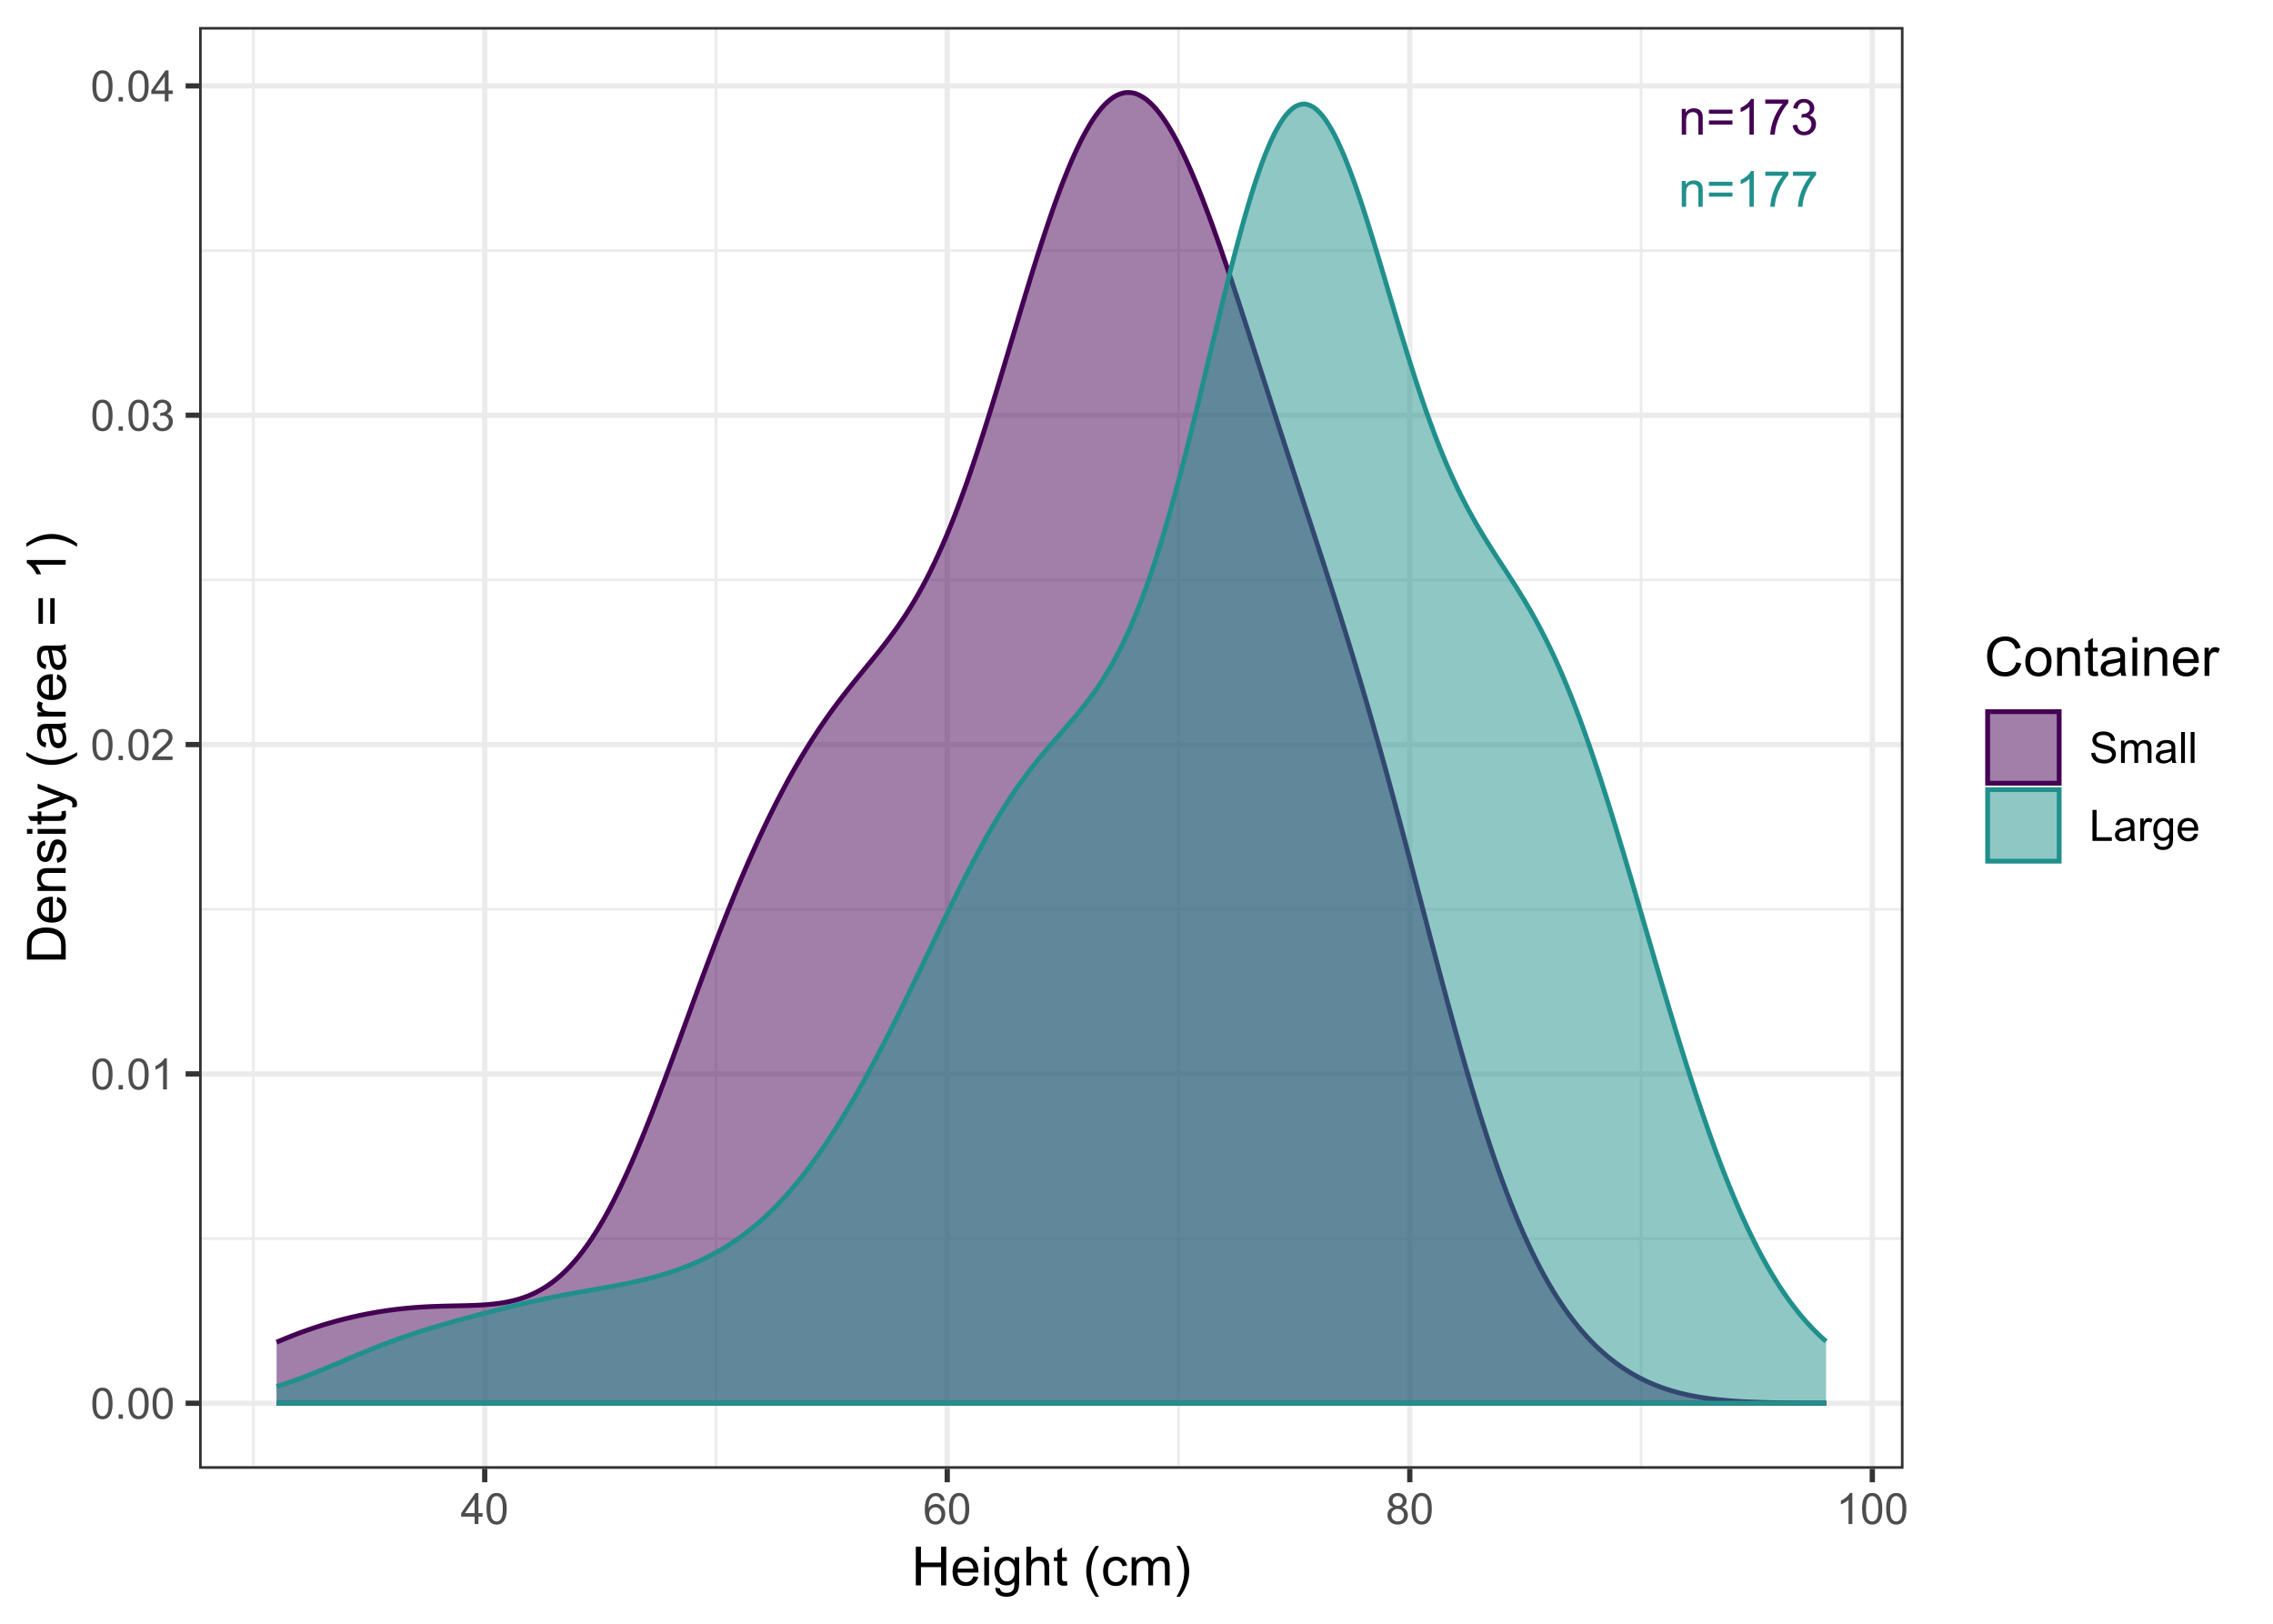 <?xml version="1.0" encoding="UTF-8"?>
<svg xmlns="http://www.w3.org/2000/svg" xmlns:xlink="http://www.w3.org/1999/xlink" width="504pt" height="360pt" viewBox="0 0 504 360" version="1.1">
<defs>
<g>
<symbol overflow="visible" id="glyph0-0">
<path style="stroke:none;" d="M 1.379 0 L 1.379 -6.898 L 6.898 -6.898 L 6.898 0 Z M 1.551 -0.172 L 6.727 -0.172 L 6.727 -6.727 L 1.551 -6.727 Z M 1.551 -0.172 "/>
</symbol>
<symbol overflow="visible" id="glyph0-1">
<path style="stroke:none;" d="M 0.727 0 L 0.727 -5.727 L 1.602 -5.727 L 1.602 -4.91 C 2.016 -5.539 2.625 -5.852 3.422 -5.855 C 3.766 -5.852 4.082 -5.789 4.375 -5.668 C 4.66 -5.539 4.875 -5.379 5.023 -5.18 C 5.164 -4.977 5.266 -4.738 5.324 -4.465 C 5.359 -4.285 5.379 -3.969 5.379 -3.52 L 5.379 0 L 4.41 0 L 4.41 -3.48 C 4.406 -3.875 4.367 -4.168 4.297 -4.367 C 4.219 -4.562 4.086 -4.719 3.895 -4.836 C 3.699 -4.949 3.473 -5.008 3.219 -5.012 C 2.801 -5.008 2.445 -4.879 2.148 -4.617 C 1.848 -4.355 1.699 -3.855 1.699 -3.125 L 1.699 0 Z M 0.727 0 "/>
</symbol>
<symbol overflow="visible" id="glyph0-2">
<path style="stroke:none;" d="M 5.832 -4.648 L 0.613 -4.648 L 0.613 -5.551 L 5.832 -5.551 Z M 5.832 -2.246 L 0.613 -2.246 L 0.613 -3.152 L 5.832 -3.152 Z M 5.832 -2.246 "/>
</symbol>
<symbol overflow="visible" id="glyph0-3">
<path style="stroke:none;" d="M 4.113 0 L 3.145 0 L 3.145 -6.184 C 2.906 -5.957 2.598 -5.734 2.223 -5.512 C 1.84 -5.289 1.5 -5.121 1.203 -5.012 L 1.203 -5.949 C 1.742 -6.199 2.219 -6.508 2.625 -6.875 C 3.031 -7.234 3.316 -7.59 3.488 -7.934 L 4.113 -7.934 Z M 4.113 0 "/>
</symbol>
<symbol overflow="visible" id="glyph0-4">
<path style="stroke:none;" d="M 0.523 -6.867 L 0.523 -7.801 L 5.637 -7.801 L 5.637 -7.047 C 5.133 -6.508 4.633 -5.797 4.141 -4.91 C 3.645 -4.02 3.262 -3.105 2.996 -2.172 C 2.801 -1.508 2.68 -0.785 2.625 0 L 1.629 0 C 1.637 -0.621 1.758 -1.371 1.992 -2.254 C 2.227 -3.133 2.562 -3.98 3 -4.801 C 3.438 -5.613 3.902 -6.305 4.395 -6.867 Z M 0.523 -6.867 "/>
</symbol>
<symbol overflow="visible" id="glyph0-5">
<path style="stroke:none;" d="M 0.465 -2.086 L 1.434 -2.215 C 1.543 -1.664 1.73 -1.266 2 -1.027 C 2.266 -0.781 2.594 -0.66 2.98 -0.664 C 3.434 -0.66 3.82 -0.82 4.137 -1.137 C 4.449 -1.453 4.605 -1.844 4.609 -2.312 C 4.605 -2.754 4.461 -3.121 4.172 -3.414 C 3.879 -3.699 3.508 -3.844 3.062 -3.848 C 2.875 -3.844 2.648 -3.809 2.379 -3.742 L 2.484 -4.594 C 2.547 -4.586 2.598 -4.582 2.641 -4.582 C 3.051 -4.582 3.422 -4.688 3.758 -4.906 C 4.086 -5.117 4.254 -5.449 4.254 -5.902 C 4.254 -6.254 4.133 -6.551 3.891 -6.785 C 3.648 -7.02 3.336 -7.137 2.961 -7.137 C 2.578 -7.137 2.266 -7.016 2.016 -6.781 C 1.766 -6.539 1.602 -6.184 1.531 -5.715 L 0.562 -5.887 C 0.68 -6.535 0.945 -7.039 1.367 -7.398 C 1.785 -7.754 2.309 -7.934 2.938 -7.934 C 3.367 -7.934 3.766 -7.84 4.129 -7.656 C 4.488 -7.469 4.766 -7.215 4.961 -6.898 C 5.152 -6.578 5.25 -6.242 5.25 -5.883 C 5.25 -5.539 5.156 -5.227 4.973 -4.945 C 4.789 -4.664 4.52 -4.441 4.16 -4.281 C 4.629 -4.168 4.992 -3.941 5.25 -3.605 C 5.508 -3.262 5.637 -2.84 5.637 -2.336 C 5.637 -1.645 5.383 -1.059 4.883 -0.578 C 4.375 -0.098 3.742 0.141 2.977 0.141 C 2.281 0.141 1.703 -0.066 1.246 -0.48 C 0.789 -0.895 0.527 -1.43 0.465 -2.086 Z M 0.465 -2.086 "/>
</symbol>
<symbol overflow="visible" id="glyph1-0">
<path style="stroke:none;" d="M 1.199 0 L 1.199 -6 L 6 -6 L 6 0 Z M 1.352 -0.148 L 5.852 -0.148 L 5.852 -5.852 L 1.352 -5.852 Z M 1.352 -0.148 "/>
</symbol>
<symbol overflow="visible" id="glyph1-1">
<path style="stroke:none;" d="M 0.398 -3.391 C 0.398 -4.199 0.48 -4.852 0.648 -5.352 C 0.812 -5.844 1.062 -6.227 1.395 -6.496 C 1.723 -6.762 2.137 -6.895 2.641 -6.898 C 3.004 -6.895 3.328 -6.82 3.609 -6.676 C 3.887 -6.523 4.113 -6.312 4.297 -6.035 C 4.477 -5.754 4.621 -5.41 4.723 -5.012 C 4.824 -4.605 4.875 -4.066 4.879 -3.391 C 4.875 -2.582 4.793 -1.93 4.629 -1.438 C 4.465 -0.938 4.215 -0.555 3.887 -0.289 C 3.555 -0.016 3.141 0.117 2.641 0.117 C 1.973 0.117 1.453 -0.117 1.078 -0.594 C 0.625 -1.164 0.398 -2.098 0.398 -3.391 Z M 1.266 -3.391 C 1.266 -2.258 1.395 -1.508 1.66 -1.137 C 1.922 -0.762 2.25 -0.574 2.641 -0.578 C 3.023 -0.574 3.348 -0.762 3.613 -1.141 C 3.875 -1.512 4.008 -2.262 4.012 -3.391 C 4.008 -4.52 3.875 -5.27 3.613 -5.645 C 3.348 -6.012 3.02 -6.199 2.629 -6.203 C 2.238 -6.199 1.93 -6.035 1.703 -5.711 C 1.41 -5.289 1.266 -4.516 1.266 -3.391 Z M 1.266 -3.391 "/>
</symbol>
<symbol overflow="visible" id="glyph1-2">
<path style="stroke:none;" d="M 0.871 0 L 0.871 -0.961 L 1.832 -0.961 L 1.832 0 Z M 0.871 0 "/>
</symbol>
<symbol overflow="visible" id="glyph1-3">
<path style="stroke:none;" d="M 3.578 0 L 2.734 0 L 2.734 -5.375 C 2.527 -5.18 2.262 -4.988 1.934 -4.793 C 1.602 -4.598 1.305 -4.453 1.047 -4.359 L 1.047 -5.176 C 1.516 -5.395 1.926 -5.664 2.281 -5.98 C 2.633 -6.293 2.883 -6.598 3.031 -6.898 L 3.578 -6.898 Z M 3.578 0 "/>
</symbol>
<symbol overflow="visible" id="glyph1-4">
<path style="stroke:none;" d="M 4.832 -0.812 L 4.832 0 L 0.289 0 C 0.281 -0.203 0.316 -0.398 0.391 -0.586 C 0.504 -0.895 0.688 -1.199 0.945 -1.5 C 1.195 -1.797 1.562 -2.141 2.047 -2.539 C 2.789 -3.148 3.297 -3.637 3.562 -3.996 C 3.824 -4.352 3.953 -4.688 3.957 -5.012 C 3.953 -5.34 3.836 -5.621 3.598 -5.855 C 3.355 -6.082 3.043 -6.199 2.664 -6.203 C 2.254 -6.199 1.93 -6.078 1.688 -5.836 C 1.441 -5.59 1.316 -5.25 1.316 -4.824 L 0.449 -4.914 C 0.508 -5.559 0.73 -6.051 1.121 -6.391 C 1.504 -6.727 2.023 -6.895 2.68 -6.898 C 3.336 -6.895 3.859 -6.715 4.246 -6.352 C 4.629 -5.984 4.82 -5.531 4.824 -4.992 C 4.82 -4.715 4.766 -4.441 4.652 -4.18 C 4.539 -3.91 4.352 -3.633 4.094 -3.34 C 3.832 -3.047 3.398 -2.645 2.793 -2.133 C 2.285 -1.707 1.961 -1.418 1.816 -1.266 C 1.672 -1.113 1.551 -0.961 1.461 -0.812 Z M 4.832 -0.812 "/>
</symbol>
<symbol overflow="visible" id="glyph1-5">
<path style="stroke:none;" d="M 0.402 -1.812 L 1.246 -1.926 C 1.34 -1.445 1.504 -1.102 1.738 -0.895 C 1.969 -0.68 2.254 -0.574 2.594 -0.578 C 2.988 -0.574 3.324 -0.711 3.598 -0.988 C 3.871 -1.262 4.008 -1.602 4.008 -2.012 C 4.008 -2.395 3.879 -2.715 3.629 -2.969 C 3.371 -3.219 3.051 -3.344 2.664 -3.348 C 2.5 -3.344 2.301 -3.312 2.066 -3.254 L 2.16 -3.992 C 2.215 -3.984 2.262 -3.984 2.297 -3.984 C 2.656 -3.984 2.977 -4.078 3.266 -4.266 C 3.551 -4.453 3.695 -4.742 3.699 -5.133 C 3.695 -5.441 3.59 -5.695 3.383 -5.902 C 3.172 -6.102 2.902 -6.203 2.574 -6.207 C 2.242 -6.203 1.969 -6.102 1.754 -5.895 C 1.531 -5.688 1.391 -5.379 1.332 -4.969 L 0.488 -5.117 C 0.586 -5.68 0.82 -6.121 1.188 -6.434 C 1.551 -6.742 2.008 -6.895 2.555 -6.898 C 2.93 -6.895 3.273 -6.816 3.59 -6.656 C 3.902 -6.496 4.145 -6.277 4.312 -6 C 4.48 -5.719 4.562 -5.422 4.566 -5.113 C 4.562 -4.812 4.484 -4.543 4.324 -4.301 C 4.164 -4.059 3.926 -3.863 3.617 -3.723 C 4.02 -3.625 4.336 -3.43 4.562 -3.137 C 4.785 -2.84 4.898 -2.473 4.902 -2.031 C 4.898 -1.426 4.68 -0.918 4.246 -0.504 C 3.805 -0.09 3.25 0.117 2.586 0.121 C 1.98 0.117 1.48 -0.059 1.086 -0.418 C 0.684 -0.773 0.457 -1.238 0.402 -1.812 Z M 0.402 -1.812 "/>
</symbol>
<symbol overflow="visible" id="glyph1-6">
<path style="stroke:none;" d="M 3.102 0 L 3.102 -1.645 L 0.121 -1.645 L 0.121 -2.418 L 3.258 -6.871 L 3.945 -6.871 L 3.945 -2.418 L 4.875 -2.418 L 4.875 -1.645 L 3.945 -1.645 L 3.945 0 Z M 3.102 -2.418 L 3.102 -5.516 L 0.953 -2.418 Z M 3.102 -2.418 "/>
</symbol>
<symbol overflow="visible" id="glyph1-7">
<path style="stroke:none;" d="M 4.777 -5.188 L 3.938 -5.125 C 3.859 -5.453 3.75 -5.691 3.617 -5.844 C 3.387 -6.082 3.105 -6.203 2.773 -6.207 C 2.5 -6.203 2.266 -6.129 2.066 -5.98 C 1.797 -5.785 1.586 -5.504 1.438 -5.133 C 1.281 -4.758 1.203 -4.227 1.199 -3.543 C 1.398 -3.852 1.648 -4.082 1.945 -4.23 C 2.238 -4.379 2.543 -4.453 2.867 -4.457 C 3.426 -4.453 3.906 -4.246 4.305 -3.836 C 4.699 -3.418 4.898 -2.883 4.898 -2.23 C 4.898 -1.797 4.805 -1.395 4.617 -1.027 C 4.43 -0.652 4.172 -0.371 3.852 -0.176 C 3.523 0.02 3.156 0.117 2.746 0.117 C 2.039 0.117 1.465 -0.141 1.023 -0.656 C 0.578 -1.172 0.355 -2.023 0.359 -3.215 C 0.355 -4.539 0.602 -5.504 1.098 -6.113 C 1.52 -6.633 2.098 -6.895 2.828 -6.898 C 3.363 -6.895 3.805 -6.746 4.152 -6.445 C 4.496 -6.141 4.703 -5.719 4.777 -5.188 Z M 1.332 -2.227 C 1.328 -1.934 1.391 -1.652 1.516 -1.391 C 1.637 -1.121 1.809 -0.922 2.035 -0.785 C 2.254 -0.645 2.488 -0.574 2.734 -0.578 C 3.086 -0.574 3.391 -0.719 3.648 -1.008 C 3.902 -1.293 4.031 -1.684 4.035 -2.18 C 4.031 -2.652 3.906 -3.023 3.656 -3.301 C 3.402 -3.57 3.082 -3.707 2.699 -3.711 C 2.316 -3.707 1.992 -3.57 1.73 -3.301 C 1.461 -3.023 1.328 -2.668 1.332 -2.227 Z M 1.332 -2.227 "/>
</symbol>
<symbol overflow="visible" id="glyph1-8">
<path style="stroke:none;" d="M 1.695 -3.727 C 1.344 -3.852 1.086 -4.031 0.918 -4.273 C 0.746 -4.508 0.66 -4.793 0.664 -5.129 C 0.66 -5.625 0.84 -6.047 1.203 -6.387 C 1.559 -6.727 2.039 -6.895 2.641 -6.898 C 3.238 -6.895 3.719 -6.723 4.086 -6.375 C 4.449 -6.027 4.633 -5.602 4.637 -5.105 C 4.633 -4.781 4.551 -4.504 4.383 -4.27 C 4.215 -4.031 3.961 -3.852 3.625 -3.727 C 4.043 -3.586 4.363 -3.363 4.586 -3.059 C 4.805 -2.754 4.914 -2.387 4.918 -1.965 C 4.914 -1.371 4.707 -0.879 4.293 -0.48 C 3.875 -0.082 3.328 0.117 2.652 0.117 C 1.973 0.117 1.426 -0.082 1.012 -0.484 C 0.594 -0.883 0.387 -1.383 0.391 -1.988 C 0.387 -2.43 0.5 -2.805 0.73 -3.109 C 0.953 -3.41 1.273 -3.617 1.695 -3.727 Z M 1.527 -5.156 C 1.523 -4.828 1.629 -4.562 1.84 -4.359 C 2.051 -4.152 2.32 -4.047 2.656 -4.051 C 2.977 -4.047 3.246 -4.148 3.457 -4.355 C 3.664 -4.559 3.766 -4.812 3.77 -5.109 C 3.766 -5.418 3.66 -5.676 3.445 -5.891 C 3.23 -6.098 2.965 -6.203 2.648 -6.207 C 2.324 -6.203 2.055 -6.102 1.844 -5.895 C 1.629 -5.688 1.523 -5.441 1.527 -5.156 Z M 1.258 -1.984 C 1.254 -1.738 1.309 -1.504 1.426 -1.281 C 1.535 -1.055 1.707 -0.883 1.934 -0.762 C 2.16 -0.637 2.402 -0.574 2.664 -0.578 C 3.062 -0.574 3.395 -0.703 3.66 -0.965 C 3.922 -1.223 4.055 -1.551 4.055 -1.953 C 4.055 -2.355 3.918 -2.691 3.648 -2.961 C 3.375 -3.223 3.035 -3.355 2.633 -3.359 C 2.234 -3.355 1.906 -3.227 1.648 -2.965 C 1.383 -2.703 1.254 -2.375 1.258 -1.984 Z M 1.258 -1.984 "/>
</symbol>
<symbol overflow="visible" id="glyph1-9">
<path style="stroke:none;" d="M 0.43 -2.207 L 1.289 -2.281 C 1.328 -1.934 1.422 -1.652 1.574 -1.434 C 1.719 -1.211 1.949 -1.035 2.266 -0.902 C 2.574 -0.766 2.926 -0.695 3.32 -0.699 C 3.664 -0.695 3.969 -0.746 4.238 -0.852 C 4.5 -0.953 4.699 -1.098 4.828 -1.277 C 4.957 -1.457 5.02 -1.652 5.023 -1.867 C 5.02 -2.078 4.957 -2.266 4.836 -2.43 C 4.707 -2.59 4.504 -2.727 4.219 -2.836 C 4.031 -2.906 3.621 -3.016 2.992 -3.172 C 2.359 -3.32 1.918 -3.465 1.668 -3.602 C 1.336 -3.77 1.09 -3.98 0.934 -4.238 C 0.77 -4.488 0.691 -4.773 0.695 -5.094 C 0.691 -5.438 0.789 -5.762 0.988 -6.066 C 1.184 -6.363 1.473 -6.594 1.852 -6.754 C 2.227 -6.906 2.645 -6.984 3.113 -6.988 C 3.617 -6.984 4.066 -6.902 4.457 -6.742 C 4.844 -6.574 5.145 -6.332 5.355 -6.016 C 5.566 -5.695 5.68 -5.336 5.695 -4.938 L 4.824 -4.871 C 4.773 -5.301 4.617 -5.629 4.348 -5.855 C 4.074 -6.074 3.672 -6.188 3.148 -6.188 C 2.594 -6.188 2.195 -6.086 1.945 -5.883 C 1.695 -5.68 1.57 -5.438 1.57 -5.156 C 1.57 -4.906 1.656 -4.703 1.836 -4.547 C 2.008 -4.387 2.465 -4.223 3.207 -4.055 C 3.941 -3.887 4.449 -3.738 4.73 -3.617 C 5.125 -3.43 5.422 -3.199 5.613 -2.918 C 5.805 -2.633 5.898 -2.305 5.902 -1.941 C 5.898 -1.57 5.793 -1.227 5.586 -0.906 C 5.375 -0.582 5.074 -0.332 4.684 -0.152 C 4.289 0.027 3.848 0.117 3.359 0.117 C 2.734 0.117 2.215 0.027 1.797 -0.152 C 1.375 -0.332 1.047 -0.605 0.809 -0.973 C 0.566 -1.336 0.438 -1.746 0.43 -2.207 Z M 0.43 -2.207 "/>
</symbol>
<symbol overflow="visible" id="glyph1-10">
<path style="stroke:none;" d="M 0.633 0 L 0.633 -4.977 L 1.387 -4.977 L 1.387 -4.281 C 1.539 -4.52 1.746 -4.715 2.008 -4.867 C 2.266 -5.012 2.562 -5.086 2.898 -5.09 C 3.262 -5.086 3.562 -5.008 3.801 -4.859 C 4.035 -4.703 4.203 -4.492 4.305 -4.219 C 4.695 -4.797 5.207 -5.086 5.84 -5.09 C 6.332 -5.086 6.711 -4.949 6.98 -4.68 C 7.242 -4.402 7.375 -3.98 7.379 -3.418 L 7.379 0 L 6.539 0 L 6.539 -3.137 C 6.539 -3.469 6.512 -3.711 6.457 -3.863 C 6.402 -4.008 6.301 -4.129 6.16 -4.223 C 6.012 -4.312 5.844 -4.359 5.652 -4.359 C 5.301 -4.359 5.012 -4.242 4.781 -4.008 C 4.547 -3.773 4.43 -3.398 4.434 -2.891 L 4.434 0 L 3.59 0 L 3.59 -3.234 C 3.586 -3.609 3.516 -3.891 3.383 -4.078 C 3.242 -4.266 3.02 -4.359 2.711 -4.359 C 2.469 -4.359 2.25 -4.297 2.051 -4.172 C 1.848 -4.047 1.699 -3.863 1.613 -3.621 C 1.52 -3.379 1.477 -3.031 1.477 -2.582 L 1.477 0 Z M 0.633 0 "/>
</symbol>
<symbol overflow="visible" id="glyph1-11">
<path style="stroke:none;" d="M 3.883 -0.613 C 3.566 -0.344 3.266 -0.156 2.98 -0.051 C 2.688 0.059 2.375 0.109 2.047 0.113 C 1.496 0.109 1.078 -0.02 0.785 -0.285 C 0.492 -0.551 0.344 -0.895 0.348 -1.312 C 0.344 -1.555 0.398 -1.777 0.512 -1.98 C 0.621 -2.18 0.77 -2.34 0.949 -2.465 C 1.129 -2.586 1.328 -2.68 1.555 -2.742 C 1.719 -2.785 1.969 -2.824 2.305 -2.867 C 2.984 -2.945 3.488 -3.043 3.812 -3.16 C 3.812 -3.27 3.812 -3.344 3.816 -3.379 C 3.812 -3.719 3.734 -3.961 3.578 -4.105 C 3.359 -4.293 3.039 -4.387 2.617 -4.391 C 2.215 -4.387 1.922 -4.32 1.734 -4.184 C 1.547 -4.043 1.406 -3.797 1.316 -3.445 L 0.492 -3.559 C 0.566 -3.906 0.688 -4.191 0.863 -4.41 C 1.031 -4.625 1.281 -4.793 1.605 -4.914 C 1.93 -5.027 2.305 -5.086 2.738 -5.09 C 3.16 -5.086 3.508 -5.035 3.773 -4.938 C 4.039 -4.836 4.234 -4.711 4.359 -4.562 C 4.484 -4.41 4.57 -4.219 4.621 -3.988 C 4.648 -3.844 4.664 -3.586 4.664 -3.211 L 4.664 -2.086 C 4.664 -1.301 4.68 -0.805 4.719 -0.598 C 4.75 -0.387 4.82 -0.188 4.93 0 L 4.051 0 C 3.957 -0.172 3.902 -0.375 3.883 -0.613 Z M 3.812 -2.5 C 3.504 -2.371 3.043 -2.266 2.434 -2.18 C 2.082 -2.129 1.836 -2.07 1.695 -2.012 C 1.547 -1.945 1.438 -1.855 1.363 -1.734 C 1.281 -1.613 1.242 -1.48 1.246 -1.336 C 1.242 -1.109 1.328 -0.922 1.5 -0.773 C 1.672 -0.621 1.922 -0.543 2.25 -0.547 C 2.574 -0.543 2.863 -0.617 3.117 -0.762 C 3.367 -0.902 3.551 -1.094 3.676 -1.344 C 3.762 -1.531 3.809 -1.812 3.812 -2.188 Z M 3.812 -2.5 "/>
</symbol>
<symbol overflow="visible" id="glyph1-12">
<path style="stroke:none;" d="M 0.613 0 L 0.613 -6.871 L 1.457 -6.871 L 1.457 0 Z M 0.613 0 "/>
</symbol>
<symbol overflow="visible" id="glyph1-13">
<path style="stroke:none;" d="M 0.703 0 L 0.703 -6.871 L 1.613 -6.871 L 1.613 -0.812 L 4.996 -0.812 L 4.996 0 Z M 0.703 0 "/>
</symbol>
<symbol overflow="visible" id="glyph1-14">
<path style="stroke:none;" d="M 0.625 0 L 0.625 -4.977 L 1.383 -4.977 L 1.383 -4.223 C 1.574 -4.574 1.75 -4.809 1.918 -4.922 C 2.078 -5.031 2.262 -5.086 2.461 -5.09 C 2.742 -5.086 3.031 -4.996 3.328 -4.82 L 3.039 -4.035 C 2.828 -4.156 2.621 -4.219 2.418 -4.219 C 2.23 -4.219 2.066 -4.16 1.922 -4.051 C 1.773 -3.938 1.668 -3.785 1.609 -3.59 C 1.512 -3.289 1.465 -2.961 1.469 -2.605 L 1.469 0 Z M 0.625 0 "/>
</symbol>
<symbol overflow="visible" id="glyph1-15">
<path style="stroke:none;" d="M 0.477 0.414 L 1.297 0.535 C 1.328 0.785 1.426 0.969 1.586 1.086 C 1.793 1.238 2.078 1.316 2.441 1.32 C 2.828 1.316 3.129 1.238 3.344 1.086 C 3.555 0.926 3.699 0.707 3.777 0.43 C 3.82 0.254 3.84 -0.102 3.84 -0.652 C 3.465 -0.215 3.008 0 2.461 0 C 1.773 0 1.242 -0.246 0.871 -0.738 C 0.492 -1.23 0.305 -1.82 0.309 -2.516 C 0.305 -2.988 0.391 -3.43 0.566 -3.832 C 0.734 -4.23 0.984 -4.539 1.312 -4.762 C 1.641 -4.977 2.023 -5.086 2.465 -5.09 C 3.051 -5.086 3.535 -4.848 3.918 -4.379 L 3.918 -4.977 L 4.695 -4.977 L 4.695 -0.676 C 4.691 0.102 4.613 0.648 4.457 0.973 C 4.297 1.293 4.047 1.547 3.707 1.738 C 3.363 1.922 2.941 2.016 2.445 2.02 C 1.848 2.016 1.371 1.883 1.008 1.617 C 0.641 1.352 0.461 0.949 0.477 0.414 Z M 1.176 -2.578 C 1.172 -1.922 1.301 -1.445 1.562 -1.148 C 1.82 -0.848 2.145 -0.695 2.539 -0.699 C 2.922 -0.695 3.25 -0.844 3.516 -1.145 C 3.777 -1.441 3.906 -1.91 3.91 -2.551 C 3.906 -3.156 3.773 -3.617 3.504 -3.926 C 3.23 -4.234 2.902 -4.387 2.527 -4.391 C 2.148 -4.387 1.832 -4.234 1.57 -3.934 C 1.305 -3.625 1.172 -3.176 1.176 -2.578 Z M 1.176 -2.578 "/>
</symbol>
<symbol overflow="visible" id="glyph1-16">
<path style="stroke:none;" d="M 4.039 -1.602 L 4.914 -1.496 C 4.773 -0.98 4.52 -0.586 4.148 -0.309 C 3.773 -0.027 3.297 0.109 2.723 0.113 C 1.992 0.109 1.414 -0.109 0.992 -0.559 C 0.562 -1.004 0.352 -1.633 0.352 -2.445 C 0.352 -3.281 0.566 -3.934 0.996 -4.395 C 1.426 -4.855 1.984 -5.086 2.676 -5.09 C 3.34 -5.086 3.883 -4.859 4.309 -4.41 C 4.727 -3.953 4.938 -3.316 4.941 -2.5 C 4.938 -2.445 4.938 -2.371 4.938 -2.273 L 1.223 -2.273 C 1.25 -1.727 1.406 -1.305 1.688 -1.016 C 1.965 -0.723 2.309 -0.578 2.727 -0.582 C 3.031 -0.578 3.297 -0.66 3.52 -0.824 C 3.734 -0.984 3.906 -1.242 4.039 -1.602 Z M 1.27 -2.969 L 4.051 -2.969 C 4.008 -3.383 3.902 -3.695 3.73 -3.91 C 3.461 -4.23 3.113 -4.395 2.688 -4.398 C 2.297 -4.395 1.969 -4.266 1.707 -4.008 C 1.441 -3.746 1.297 -3.398 1.27 -2.969 Z M 1.27 -2.969 "/>
</symbol>
<symbol overflow="visible" id="glyph2-0">
<path style="stroke:none;" d="M 1.5 0 L 1.5 -7.5 L 7.5 -7.5 L 7.5 0 Z M 1.688 -0.188 L 7.312 -0.188 L 7.312 -7.312 L 1.688 -7.312 Z M 1.688 -0.188 "/>
</symbol>
<symbol overflow="visible" id="glyph2-1">
<path style="stroke:none;" d="M 0.961 0 L 0.961 -8.59 L 2.098 -8.59 L 2.098 -5.062 L 6.562 -5.062 L 6.562 -8.59 L 7.699 -8.59 L 7.699 0 L 6.562 0 L 6.562 -4.047 L 2.098 -4.047 L 2.098 0 Z M 0.961 0 "/>
</symbol>
<symbol overflow="visible" id="glyph2-2">
<path style="stroke:none;" d="M 5.051 -2.004 L 6.141 -1.867 C 5.969 -1.23 5.648 -0.738 5.184 -0.387 C 4.719 -0.035 4.125 0.141 3.406 0.141 C 2.492 0.141 1.77 -0.137 1.238 -0.699 C 0.699 -1.254 0.434 -2.043 0.438 -3.059 C 0.434 -4.105 0.703 -4.918 1.246 -5.496 C 1.781 -6.074 2.48 -6.363 3.344 -6.363 C 4.176 -6.363 4.855 -6.078 5.383 -5.512 C 5.91 -4.945 6.176 -4.148 6.176 -3.125 C 6.176 -3.059 6.172 -2.965 6.172 -2.844 L 1.531 -2.844 C 1.562 -2.156 1.758 -1.633 2.109 -1.27 C 2.457 -0.906 2.891 -0.727 3.41 -0.727 C 3.797 -0.727 4.125 -0.828 4.402 -1.031 C 4.672 -1.234 4.891 -1.559 5.051 -2.004 Z M 1.586 -3.711 L 5.062 -3.711 C 5.016 -4.227 4.883 -4.621 4.664 -4.887 C 4.328 -5.293 3.891 -5.496 3.359 -5.496 C 2.871 -5.496 2.465 -5.332 2.137 -5.008 C 1.805 -4.684 1.621 -4.25 1.586 -3.711 Z M 1.586 -3.711 "/>
</symbol>
<symbol overflow="visible" id="glyph2-3">
<path style="stroke:none;" d="M 0.797 -7.375 L 0.797 -8.59 L 1.852 -8.59 L 1.852 -7.375 Z M 0.797 0 L 0.797 -6.223 L 1.852 -6.223 L 1.852 0 Z M 0.797 0 "/>
</symbol>
<symbol overflow="visible" id="glyph2-4">
<path style="stroke:none;" d="M 0.598 0.516 L 1.625 0.668 C 1.664 0.98 1.785 1.211 1.98 1.359 C 2.242 1.555 2.598 1.652 3.055 1.652 C 3.539 1.652 3.918 1.555 4.184 1.359 C 4.449 1.164 4.629 0.891 4.723 0.539 C 4.777 0.324 4.801 -0.125 4.797 -0.812 C 4.336 -0.27 3.762 0 3.078 0 C 2.219 0 1.559 -0.309 1.09 -0.926 C 0.621 -1.543 0.387 -2.281 0.387 -3.148 C 0.387 -3.738 0.492 -4.285 0.707 -4.789 C 0.922 -5.289 1.234 -5.68 1.645 -5.953 C 2.051 -6.227 2.531 -6.363 3.082 -6.363 C 3.816 -6.363 4.422 -6.066 4.898 -5.473 L 4.898 -6.223 L 5.871 -6.223 L 5.871 -0.844 C 5.871 0.125 5.77 0.809 5.574 1.215 C 5.375 1.613 5.062 1.934 4.637 2.172 C 4.207 2.402 3.684 2.52 3.059 2.523 C 2.316 2.52 1.715 2.352 1.258 2.023 C 0.801 1.688 0.582 1.188 0.598 0.516 Z M 1.469 -3.223 C 1.465 -2.406 1.629 -1.809 1.957 -1.438 C 2.281 -1.059 2.688 -0.871 3.176 -0.875 C 3.66 -0.871 4.066 -1.059 4.395 -1.434 C 4.723 -1.805 4.887 -2.391 4.887 -3.188 C 4.887 -3.945 4.715 -4.52 4.379 -4.91 C 4.039 -5.297 3.633 -5.488 3.156 -5.492 C 2.684 -5.488 2.285 -5.297 1.961 -4.918 C 1.629 -4.535 1.465 -3.973 1.469 -3.223 Z M 1.469 -3.223 "/>
</symbol>
<symbol overflow="visible" id="glyph2-5">
<path style="stroke:none;" d="M 0.789 0 L 0.789 -8.59 L 1.844 -8.59 L 1.844 -5.508 C 2.336 -6.078 2.957 -6.363 3.711 -6.363 C 4.164 -6.363 4.566 -6.27 4.91 -6.09 C 5.25 -5.906 5.492 -5.656 5.641 -5.34 C 5.785 -5.016 5.859 -4.551 5.859 -3.945 L 5.859 0 L 4.805 0 L 4.805 -3.945 C 4.805 -4.469 4.688 -4.852 4.461 -5.094 C 4.227 -5.328 3.906 -5.449 3.492 -5.453 C 3.18 -5.449 2.883 -5.367 2.609 -5.211 C 2.328 -5.047 2.133 -4.828 2.02 -4.551 C 1.898 -4.273 1.84 -3.891 1.844 -3.406 L 1.844 0 Z M 0.789 0 "/>
</symbol>
<symbol overflow="visible" id="glyph2-6">
<path style="stroke:none;" d="M 3.094 -0.945 L 3.246 -0.012 C 2.949 0.051 2.684 0.082 2.449 0.082 C 2.066 0.082 1.77 0.023 1.559 -0.098 C 1.348 -0.219 1.199 -0.379 1.113 -0.578 C 1.027 -0.773 0.984 -1.188 0.984 -1.82 L 0.984 -5.402 L 0.211 -5.402 L 0.211 -6.223 L 0.984 -6.223 L 0.984 -7.766 L 2.031 -8.398 L 2.031 -6.223 L 3.094 -6.223 L 3.094 -5.402 L 2.031 -5.402 L 2.031 -1.766 C 2.027 -1.461 2.047 -1.27 2.086 -1.184 C 2.125 -1.098 2.184 -1.027 2.27 -0.977 C 2.352 -0.926 2.473 -0.902 2.633 -0.902 C 2.742 -0.902 2.898 -0.914 3.094 -0.945 Z M 3.094 -0.945 "/>
</symbol>
<symbol overflow="visible" id="glyph2-7">
<path style="stroke:none;" d=""/>
</symbol>
<symbol overflow="visible" id="glyph2-8">
<path style="stroke:none;" d="M 2.805 2.523 C 2.223 1.785 1.73 0.93 1.328 -0.055 C 0.926 -1.035 0.727 -2.055 0.727 -3.109 C 0.727 -4.039 0.875 -4.93 1.18 -5.781 C 1.523 -6.77 2.066 -7.754 2.805 -8.734 L 3.562 -8.734 C 3.086 -7.918 2.773 -7.34 2.625 -6.996 C 2.383 -6.457 2.195 -5.895 2.062 -5.309 C 1.895 -4.574 1.809 -3.84 1.812 -3.105 C 1.809 -1.227 2.395 0.648 3.562 2.523 Z M 2.805 2.523 "/>
</symbol>
<symbol overflow="visible" id="glyph2-9">
<path style="stroke:none;" d="M 4.852 -2.281 L 5.891 -2.145 C 5.773 -1.426 5.484 -0.863 5.02 -0.465 C 4.551 -0.059 3.977 0.141 3.297 0.141 C 2.445 0.141 1.762 -0.137 1.246 -0.695 C 0.727 -1.25 0.469 -2.047 0.469 -3.086 C 0.469 -3.754 0.578 -4.344 0.801 -4.852 C 1.023 -5.355 1.363 -5.73 1.816 -5.984 C 2.27 -6.234 2.766 -6.363 3.305 -6.363 C 3.98 -6.363 4.531 -6.191 4.965 -5.848 C 5.391 -5.504 5.668 -5.02 5.789 -4.395 L 4.766 -4.234 C 4.664 -4.652 4.492 -4.969 4.246 -5.18 C 3.996 -5.391 3.695 -5.496 3.344 -5.496 C 2.809 -5.496 2.379 -5.305 2.051 -4.922 C 1.719 -4.539 1.551 -3.938 1.555 -3.117 C 1.551 -2.281 1.711 -1.672 2.035 -1.293 C 2.352 -0.914 2.77 -0.727 3.289 -0.727 C 3.695 -0.727 4.043 -0.852 4.324 -1.105 C 4.602 -1.359 4.777 -1.75 4.852 -2.281 Z M 4.852 -2.281 "/>
</symbol>
<symbol overflow="visible" id="glyph2-10">
<path style="stroke:none;" d="M 0.789 0 L 0.789 -6.223 L 1.734 -6.223 L 1.734 -5.352 C 1.93 -5.648 2.188 -5.895 2.512 -6.082 C 2.836 -6.27 3.207 -6.363 3.621 -6.363 C 4.082 -6.363 4.457 -6.266 4.754 -6.074 C 5.043 -5.883 5.254 -5.617 5.379 -5.273 C 5.871 -6 6.512 -6.363 7.301 -6.363 C 7.918 -6.363 8.391 -6.191 8.723 -5.848 C 9.055 -5.504 9.223 -4.977 9.223 -4.273 L 9.223 0 L 8.172 0 L 8.172 -3.922 C 8.168 -4.34 8.133 -4.645 8.07 -4.832 C 8 -5.016 7.879 -5.164 7.699 -5.277 C 7.52 -5.391 7.309 -5.449 7.066 -5.449 C 6.629 -5.449 6.266 -5.301 5.977 -5.012 C 5.688 -4.719 5.543 -4.254 5.543 -3.617 L 5.543 0 L 4.488 0 L 4.488 -4.043 C 4.488 -4.512 4.402 -4.863 4.23 -5.098 C 4.059 -5.332 3.777 -5.449 3.387 -5.449 C 3.09 -5.449 2.812 -5.371 2.562 -5.215 C 2.309 -5.059 2.129 -4.828 2.016 -4.527 C 1.898 -4.227 1.84 -3.793 1.844 -3.227 L 1.844 0 Z M 0.789 0 "/>
</symbol>
<symbol overflow="visible" id="glyph2-11">
<path style="stroke:none;" d="M 1.484 2.523 L 0.727 2.523 C 1.891 0.648 2.473 -1.227 2.477 -3.105 C 2.473 -3.84 2.391 -4.566 2.227 -5.289 C 2.094 -5.875 1.906 -6.438 1.672 -6.977 C 1.516 -7.328 1.203 -7.914 0.727 -8.734 L 1.484 -8.734 C 2.215 -7.754 2.758 -6.77 3.109 -5.781 C 3.41 -4.93 3.562 -4.039 3.562 -3.109 C 3.562 -2.055 3.359 -1.035 2.957 -0.055 C 2.551 0.93 2.059 1.785 1.484 2.523 Z M 1.484 2.523 "/>
</symbol>
<symbol overflow="visible" id="glyph2-12">
<path style="stroke:none;" d="M 7.055 -3.012 L 8.191 -2.727 C 7.953 -1.789 7.523 -1.078 6.906 -0.586 C 6.285 -0.098 5.527 0.145 4.633 0.148 C 3.707 0.145 2.953 -0.039 2.375 -0.418 C 1.793 -0.793 1.352 -1.34 1.051 -2.055 C 0.746 -2.77 0.598 -3.539 0.598 -4.359 C 0.598 -5.254 0.766 -6.031 1.109 -6.699 C 1.449 -7.363 1.938 -7.871 2.57 -8.215 C 3.199 -8.559 3.895 -8.73 4.652 -8.734 C 5.512 -8.73 6.234 -8.512 6.82 -8.078 C 7.406 -7.637 7.812 -7.023 8.047 -6.234 L 6.926 -5.969 C 6.723 -6.59 6.434 -7.047 6.059 -7.336 C 5.68 -7.621 5.203 -7.762 4.629 -7.766 C 3.969 -7.762 3.414 -7.605 2.973 -7.289 C 2.527 -6.969 2.219 -6.543 2.039 -6.012 C 1.859 -5.48 1.77 -4.93 1.77 -4.367 C 1.77 -3.633 1.875 -2.996 2.086 -2.449 C 2.297 -1.902 2.629 -1.496 3.082 -1.23 C 3.531 -0.961 4.016 -0.824 4.539 -0.828 C 5.176 -0.824 5.715 -1.008 6.156 -1.379 C 6.598 -1.742 6.898 -2.289 7.055 -3.012 Z M 7.055 -3.012 "/>
</symbol>
<symbol overflow="visible" id="glyph2-13">
<path style="stroke:none;" d="M 0.398 -3.109 C 0.398 -4.262 0.719 -5.117 1.359 -5.672 C 1.895 -6.133 2.547 -6.363 3.316 -6.363 C 4.172 -6.363 4.871 -6.082 5.414 -5.52 C 5.953 -4.957 6.223 -4.184 6.227 -3.199 C 6.223 -2.398 6.102 -1.766 5.867 -1.309 C 5.625 -0.848 5.277 -0.492 4.82 -0.238 C 4.359 0.016 3.859 0.141 3.316 0.141 C 2.441 0.141 1.734 -0.137 1.203 -0.695 C 0.664 -1.254 0.398 -2.059 0.398 -3.109 Z M 1.484 -3.109 C 1.48 -2.309 1.656 -1.711 2.004 -1.32 C 2.348 -0.922 2.785 -0.727 3.316 -0.727 C 3.84 -0.727 4.273 -0.926 4.621 -1.324 C 4.969 -1.723 5.145 -2.328 5.145 -3.148 C 5.145 -3.914 4.969 -4.496 4.617 -4.895 C 4.266 -5.289 3.832 -5.488 3.316 -5.492 C 2.785 -5.488 2.348 -5.293 2.004 -4.898 C 1.656 -4.5 1.48 -3.902 1.484 -3.109 Z M 1.484 -3.109 "/>
</symbol>
<symbol overflow="visible" id="glyph2-14">
<path style="stroke:none;" d="M 0.789 0 L 0.789 -6.223 L 1.742 -6.223 L 1.742 -5.336 C 2.195 -6.02 2.855 -6.363 3.719 -6.363 C 4.09 -6.363 4.434 -6.293 4.754 -6.16 C 5.066 -6.023 5.305 -5.848 5.461 -5.633 C 5.617 -5.41 5.727 -5.152 5.789 -4.852 C 5.828 -4.656 5.848 -4.312 5.848 -3.828 L 5.848 0 L 4.793 0 L 4.793 -3.785 C 4.793 -4.215 4.75 -4.535 4.668 -4.75 C 4.586 -4.961 4.441 -5.129 4.234 -5.258 C 4.023 -5.383 3.777 -5.449 3.5 -5.449 C 3.047 -5.449 2.66 -5.305 2.332 -5.02 C 2.004 -4.734 1.84 -4.195 1.844 -3.398 L 1.844 0 Z M 0.789 0 "/>
</symbol>
<symbol overflow="visible" id="glyph2-15">
<path style="stroke:none;" d="M 4.852 -0.766 C 4.461 -0.434 4.082 -0.199 3.723 -0.062 C 3.355 0.074 2.969 0.141 2.562 0.141 C 1.875 0.141 1.352 -0.023 0.984 -0.359 C 0.617 -0.688 0.434 -1.117 0.434 -1.641 C 0.434 -1.945 0.5 -2.223 0.641 -2.473 C 0.777 -2.723 0.961 -2.926 1.188 -3.082 C 1.41 -3.234 1.664 -3.348 1.945 -3.43 C 2.152 -3.477 2.465 -3.531 2.883 -3.586 C 3.734 -3.688 4.359 -3.809 4.766 -3.949 C 4.766 -4.09 4.77 -4.18 4.77 -4.227 C 4.77 -4.648 4.668 -4.953 4.469 -5.133 C 4.199 -5.371 3.801 -5.488 3.27 -5.492 C 2.77 -5.488 2.402 -5.402 2.168 -5.23 C 1.934 -5.055 1.758 -4.746 1.648 -4.305 L 0.617 -4.445 C 0.707 -4.887 0.863 -5.242 1.078 -5.516 C 1.289 -5.781 1.598 -5.992 2.008 -6.141 C 2.41 -6.289 2.883 -6.363 3.422 -6.363 C 3.953 -6.363 4.383 -6.301 4.715 -6.176 C 5.047 -6.051 5.293 -5.891 5.449 -5.703 C 5.605 -5.512 5.715 -5.273 5.777 -4.984 C 5.809 -4.805 5.824 -4.48 5.828 -4.016 L 5.828 -2.609 C 5.824 -1.625 5.848 -1.004 5.895 -0.746 C 5.941 -0.484 6.031 -0.238 6.164 0 L 5.062 0 C 4.953 -0.219 4.883 -0.473 4.852 -0.766 Z M 4.766 -3.125 C 4.375 -2.965 3.801 -2.832 3.039 -2.727 C 2.605 -2.66 2.301 -2.59 2.121 -2.516 C 1.941 -2.434 1.801 -2.32 1.703 -2.172 C 1.605 -2.02 1.559 -1.852 1.559 -1.672 C 1.559 -1.387 1.664 -1.152 1.875 -0.969 C 2.086 -0.777 2.398 -0.684 2.812 -0.688 C 3.219 -0.684 3.578 -0.773 3.895 -0.953 C 4.211 -1.129 4.445 -1.371 4.594 -1.68 C 4.707 -1.918 4.762 -2.27 4.766 -2.734 Z M 4.766 -3.125 "/>
</symbol>
<symbol overflow="visible" id="glyph2-16">
<path style="stroke:none;" d="M 0.781 0 L 0.781 -6.223 L 1.727 -6.223 L 1.727 -5.281 C 1.969 -5.719 2.191 -6.012 2.398 -6.152 C 2.602 -6.293 2.828 -6.363 3.078 -6.363 C 3.43 -6.363 3.793 -6.25 4.16 -6.023 L 3.797 -5.047 C 3.539 -5.195 3.281 -5.273 3.023 -5.273 C 2.793 -5.273 2.586 -5.203 2.402 -5.066 C 2.215 -4.926 2.082 -4.734 2.008 -4.488 C 1.891 -4.113 1.832 -3.703 1.836 -3.258 L 1.836 0 Z M 0.781 0 "/>
</symbol>
<symbol overflow="visible" id="glyph3-0">
<path style="stroke:none;" d="M 0 -1.5 L -7.5 -1.5 L -7.5 -7.5 L 0 -7.5 Z M -0.188 -1.688 L -0.188 -7.312 L -7.312 -7.312 L -7.312 -1.688 Z M -0.188 -1.688 "/>
</symbol>
<symbol overflow="visible" id="glyph3-1">
<path style="stroke:none;" d="M 0 -0.926 L -8.59 -0.926 L -8.59 -3.887 C -8.59 -4.551 -8.547 -5.062 -8.469 -5.414 C -8.352 -5.906 -8.148 -6.324 -7.852 -6.676 C -7.469 -7.125 -6.977 -7.465 -6.383 -7.691 C -5.781 -7.914 -5.102 -8.027 -4.34 -8.027 C -3.688 -8.027 -3.109 -7.949 -2.605 -7.797 C -2.102 -7.645 -1.684 -7.449 -1.355 -7.211 C -1.02 -6.973 -0.762 -6.711 -0.574 -6.43 C -0.387 -6.145 -0.242 -5.805 -0.145 -5.406 C -0.047 -5.004 0 -4.543 0 -4.023 Z M -1.012 -2.062 L -1.012 -3.898 C -1.008 -4.461 -1.059 -4.906 -1.168 -5.227 C -1.27 -5.547 -1.422 -5.805 -1.617 -6 C -1.883 -6.27 -2.242 -6.477 -2.703 -6.629 C -3.156 -6.777 -3.711 -6.855 -4.359 -6.855 C -5.258 -6.855 -5.945 -6.707 -6.43 -6.41 C -6.91 -6.113 -7.234 -5.754 -7.398 -5.34 C -7.516 -5.031 -7.574 -4.543 -7.578 -3.867 L -7.578 -2.062 Z M -1.012 -2.062 "/>
</symbol>
<symbol overflow="visible" id="glyph3-2">
<path style="stroke:none;" d="M -2.004 -5.051 L -1.867 -6.141 C -1.23 -5.969 -0.738 -5.648 -0.387 -5.184 C -0.035 -4.719 0.141 -4.125 0.141 -3.406 C 0.141 -2.492 -0.137 -1.77 -0.699 -1.238 C -1.254 -0.703 -2.043 -0.438 -3.059 -0.441 C -4.105 -0.438 -4.918 -0.707 -5.496 -1.25 C -6.074 -1.785 -6.363 -2.484 -6.363 -3.348 C -6.363 -4.176 -6.078 -4.855 -5.512 -5.383 C -4.945 -5.91 -4.148 -6.176 -3.121 -6.176 C -3.055 -6.176 -2.961 -6.172 -2.84 -6.172 L -2.844 -1.531 C -2.156 -1.566 -1.633 -1.762 -1.27 -2.109 C -0.906 -2.457 -0.727 -2.891 -0.727 -3.41 C -0.727 -3.797 -0.828 -4.125 -1.031 -4.402 C -1.234 -4.672 -1.559 -4.891 -2.004 -5.051 Z M -3.711 -1.59 L -3.707 -5.062 C -4.227 -5.016 -4.621 -4.883 -4.887 -4.664 C -5.293 -4.328 -5.496 -3.891 -5.496 -3.359 C -5.496 -2.871 -5.332 -2.465 -5.008 -2.137 C -4.684 -1.805 -4.25 -1.621 -3.711 -1.59 Z M -3.711 -1.59 "/>
</symbol>
<symbol overflow="visible" id="glyph3-3">
<path style="stroke:none;" d="M 0 -0.789 L -6.223 -0.793 L -6.223 -1.742 L -5.336 -1.742 C -6.02 -2.195 -6.363 -2.855 -6.363 -3.723 C -6.363 -4.09 -6.293 -4.434 -6.16 -4.754 C -6.023 -5.066 -5.848 -5.305 -5.633 -5.461 C -5.41 -5.617 -5.152 -5.727 -4.852 -5.789 C -4.656 -5.828 -4.312 -5.848 -3.824 -5.848 L 0 -5.848 L 0 -4.793 L -3.785 -4.793 C -4.215 -4.793 -4.535 -4.75 -4.75 -4.668 C -4.961 -4.586 -5.129 -4.441 -5.258 -4.234 C -5.383 -4.023 -5.449 -3.777 -5.449 -3.5 C -5.449 -3.047 -5.305 -2.66 -5.02 -2.336 C -4.734 -2.008 -4.195 -1.844 -3.398 -1.848 L 0 -1.844 Z M 0 -0.789 "/>
</symbol>
<symbol overflow="visible" id="glyph3-4">
<path style="stroke:none;" d="M -1.859 -0.371 L -2.023 -1.414 C -1.602 -1.469 -1.281 -1.633 -1.059 -1.902 C -0.836 -2.168 -0.727 -2.543 -0.727 -3.023 C -0.727 -3.508 -0.824 -3.867 -1.02 -4.102 C -1.215 -4.336 -1.445 -4.453 -1.715 -4.453 C -1.953 -4.453 -2.141 -4.348 -2.277 -4.141 C -2.367 -3.996 -2.488 -3.637 -2.637 -3.062 C -2.832 -2.289 -3 -1.754 -3.145 -1.457 C -3.285 -1.156 -3.48 -0.93 -3.734 -0.777 C -3.984 -0.621 -4.266 -0.543 -4.57 -0.547 C -4.844 -0.543 -5.098 -0.605 -5.34 -0.734 C -5.574 -0.859 -5.773 -1.035 -5.93 -1.254 C -6.047 -1.418 -6.148 -1.641 -6.234 -1.926 C -6.32 -2.207 -6.363 -2.512 -6.363 -2.836 C -6.363 -3.324 -6.293 -3.75 -6.152 -4.121 C -6.012 -4.488 -5.82 -4.762 -5.578 -4.938 C -5.336 -5.113 -5.016 -5.234 -4.617 -5.305 L -4.477 -4.273 C -4.797 -4.223 -5.047 -4.086 -5.227 -3.863 C -5.406 -3.637 -5.496 -3.32 -5.496 -2.914 C -5.496 -2.426 -5.414 -2.082 -5.254 -1.875 C -5.094 -1.668 -4.906 -1.562 -4.695 -1.566 C -4.555 -1.562 -4.434 -1.605 -4.324 -1.695 C -4.211 -1.777 -4.117 -1.914 -4.043 -2.098 C -4.004 -2.203 -3.914 -2.512 -3.773 -3.031 C -3.57 -3.773 -3.406 -4.293 -3.281 -4.59 C -3.156 -4.879 -2.973 -5.113 -2.73 -5.285 C -2.488 -5.453 -2.188 -5.535 -1.828 -5.539 C -1.477 -5.535 -1.145 -5.434 -0.832 -5.23 C -0.52 -5.023 -0.277 -4.727 -0.113 -4.34 C 0.059 -3.953 0.141 -3.516 0.141 -3.031 C 0.141 -2.219 -0.027 -1.602 -0.363 -1.18 C -0.699 -0.754 -1.195 -0.484 -1.859 -0.371 Z M -1.859 -0.371 "/>
</symbol>
<symbol overflow="visible" id="glyph3-5">
<path style="stroke:none;" d="M -7.375 -0.797 L -8.59 -0.797 L -8.59 -1.852 L -7.375 -1.852 Z M 0 -0.797 L -6.223 -0.797 L -6.223 -1.852 L 0 -1.852 Z M 0 -0.797 "/>
</symbol>
<symbol overflow="visible" id="glyph3-6">
<path style="stroke:none;" d="M -0.941 -3.094 L -0.012 -3.246 C 0.051 -2.949 0.082 -2.684 0.082 -2.449 C 0.082 -2.066 0.023 -1.77 -0.098 -1.559 C -0.219 -1.348 -0.379 -1.199 -0.574 -1.113 C -0.77 -1.027 -1.184 -0.984 -1.82 -0.984 L -5.402 -0.984 L -5.402 -0.211 L -6.223 -0.211 L -6.223 -0.984 L -7.766 -0.984 L -8.398 -2.035 L -6.223 -2.035 L -6.223 -3.094 L -5.402 -3.094 L -5.402 -2.035 L -1.762 -2.031 C -1.461 -2.027 -1.27 -2.047 -1.184 -2.086 C -1.098 -2.125 -1.027 -2.184 -0.977 -2.27 C -0.926 -2.352 -0.902 -2.473 -0.902 -2.633 C -0.902 -2.742 -0.914 -2.898 -0.941 -3.094 Z M -0.941 -3.094 "/>
</symbol>
<symbol overflow="visible" id="glyph3-7">
<path style="stroke:none;" d="M 2.398 -0.742 L 1.406 -0.625 C 1.469 -0.855 1.5 -1.059 1.5 -1.23 C 1.5 -1.465 1.461 -1.652 1.383 -1.793 C 1.305 -1.934 1.195 -2.047 1.055 -2.141 C 0.949 -2.203 0.688 -2.312 0.27 -2.461 C 0.211 -2.48 0.125 -2.512 0.012 -2.555 L -6.223 -0.195 L -6.223 -1.332 L -2.617 -2.625 C -2.16 -2.789 -1.68 -2.938 -1.176 -3.078 C -1.656 -3.195 -2.129 -3.34 -2.594 -3.508 L -6.223 -4.84 L -6.223 -5.895 L 0.105 -3.527 C 0.789 -3.273 1.258 -3.074 1.52 -2.938 C 1.863 -2.746 2.117 -2.531 2.281 -2.289 C 2.438 -2.043 2.52 -1.754 2.523 -1.422 C 2.52 -1.215 2.477 -0.988 2.398 -0.742 Z M 2.398 -0.742 "/>
</symbol>
<symbol overflow="visible" id="glyph3-8">
<path style="stroke:none;" d=""/>
</symbol>
<symbol overflow="visible" id="glyph3-9">
<path style="stroke:none;" d="M 2.523 -2.805 C 1.789 -2.223 0.934 -1.73 -0.051 -1.328 C -1.035 -0.926 -2.055 -0.727 -3.109 -0.727 C -4.039 -0.727 -4.93 -0.875 -5.781 -1.18 C -6.77 -1.527 -7.754 -2.07 -8.734 -2.809 L -8.734 -3.562 C -7.918 -3.09 -7.34 -2.777 -6.996 -2.625 C -6.457 -2.387 -5.895 -2.199 -5.309 -2.062 C -4.574 -1.895 -3.84 -1.809 -3.105 -1.812 C -1.223 -1.809 0.652 -2.395 2.523 -3.562 Z M 2.523 -2.805 "/>
</symbol>
<symbol overflow="visible" id="glyph3-10">
<path style="stroke:none;" d="M -0.766 -4.852 C -0.434 -4.461 -0.199 -4.082 -0.062 -3.723 C 0.074 -3.355 0.141 -2.969 0.141 -2.562 C 0.141 -1.875 -0.023 -1.352 -0.359 -0.984 C -0.688 -0.617 -1.117 -0.434 -1.641 -0.434 C -1.945 -0.434 -2.223 -0.5 -2.473 -0.641 C -2.723 -0.777 -2.926 -0.961 -3.082 -1.188 C -3.234 -1.41 -3.348 -1.664 -3.43 -1.945 C -3.477 -2.152 -3.531 -2.465 -3.586 -2.883 C -3.688 -3.734 -3.809 -4.359 -3.949 -4.766 C -4.09 -4.766 -4.18 -4.77 -4.227 -4.77 C -4.648 -4.77 -4.953 -4.668 -5.133 -4.469 C -5.371 -4.199 -5.488 -3.801 -5.492 -3.27 C -5.488 -2.773 -5.402 -2.406 -5.23 -2.172 C -5.055 -1.934 -4.746 -1.758 -4.305 -1.648 L -4.445 -0.617 C -4.887 -0.707 -5.242 -0.863 -5.516 -1.078 C -5.781 -1.293 -5.992 -1.602 -6.141 -2.012 C -6.289 -2.414 -6.363 -2.887 -6.363 -3.422 C -6.363 -3.953 -6.301 -4.383 -6.176 -4.715 C -6.051 -5.047 -5.891 -5.293 -5.703 -5.449 C -5.512 -5.605 -5.273 -5.715 -4.984 -5.777 C -4.805 -5.809 -4.48 -5.824 -4.016 -5.828 L -2.605 -5.828 C -1.625 -5.824 -1.004 -5.848 -0.746 -5.895 C -0.48 -5.941 -0.234 -6.031 0 -6.164 L 0 -5.062 C -0.219 -4.953 -0.473 -4.883 -0.766 -4.852 Z M -3.121 -4.766 C -2.961 -4.375 -2.828 -3.801 -2.727 -3.039 C -2.66 -2.605 -2.59 -2.301 -2.516 -2.121 C -2.434 -1.941 -2.32 -1.801 -2.172 -1.703 C -2.02 -1.605 -1.852 -1.559 -1.672 -1.559 C -1.387 -1.559 -1.152 -1.664 -0.965 -1.875 C -0.773 -2.086 -0.68 -2.398 -0.684 -2.812 C -0.68 -3.219 -0.77 -3.578 -0.949 -3.895 C -1.129 -4.211 -1.371 -4.445 -1.68 -4.594 C -1.918 -4.707 -2.27 -4.762 -2.734 -4.766 Z M -3.121 -4.766 "/>
</symbol>
<symbol overflow="visible" id="glyph3-11">
<path style="stroke:none;" d="M 0 -0.781 L -6.223 -0.781 L -6.223 -1.73 L -5.281 -1.73 C -5.719 -1.969 -6.012 -2.191 -6.152 -2.398 C -6.293 -2.602 -6.363 -2.828 -6.363 -3.078 C -6.363 -3.43 -6.25 -3.793 -6.023 -4.16 L -5.047 -3.797 C -5.195 -3.539 -5.273 -3.281 -5.273 -3.023 C -5.273 -2.793 -5.203 -2.586 -5.066 -2.402 C -4.926 -2.219 -4.734 -2.086 -4.488 -2.012 C -4.113 -1.891 -3.703 -1.832 -3.258 -1.836 L 0 -1.836 Z M 0 -0.781 "/>
</symbol>
<symbol overflow="visible" id="glyph3-12">
<path style="stroke:none;" d="M -5.051 -6.34 L -5.051 -0.668 L -6.035 -0.668 L -6.035 -6.34 Z M -2.441 -6.34 L -2.445 -0.668 L -3.43 -0.668 L -3.426 -6.34 Z M -2.441 -6.34 "/>
</symbol>
<symbol overflow="visible" id="glyph3-13">
<path style="stroke:none;" d="M 0 -4.469 L 0 -3.414 L -6.719 -3.418 C -6.477 -3.16 -6.234 -2.828 -5.996 -2.418 C -5.75 -2.004 -5.57 -1.633 -5.449 -1.309 L -6.469 -1.309 C -6.742 -1.895 -7.078 -2.41 -7.477 -2.852 C -7.871 -3.293 -8.254 -3.605 -8.625 -3.793 L -8.625 -4.473 Z M 0 -4.469 "/>
</symbol>
<symbol overflow="visible" id="glyph3-14">
<path style="stroke:none;" d="M 2.523 -1.48 L 2.523 -0.727 C 0.652 -1.891 -1.223 -2.473 -3.105 -2.477 C -3.84 -2.477 -4.566 -2.395 -5.289 -2.227 C -5.875 -2.094 -6.438 -1.906 -6.977 -1.672 C -7.328 -1.516 -7.914 -1.203 -8.734 -0.727 L -8.734 -1.484 C -7.754 -2.215 -6.77 -2.758 -5.781 -3.113 C -4.93 -3.41 -4.039 -3.562 -3.109 -3.562 C -2.051 -3.562 -1.031 -3.359 -0.051 -2.957 C 0.934 -2.551 1.789 -2.059 2.523 -1.48 Z M 2.523 -1.48 "/>
</symbol>
</g>
<clipPath id="clip1">
  <path d="M 44.145 5.977 L 422.078 5.977 L 422.078 325.645 L 44.145 325.645 Z M 44.145 5.977 "/>
</clipPath>
<clipPath id="clip2">
  <path d="M 44.145 274 L 422.078 274 L 422.078 275 L 44.145 275 Z M 44.145 274 "/>
</clipPath>
<clipPath id="clip3">
  <path d="M 44.145 201 L 422.078 201 L 422.078 202 L 44.145 202 Z M 44.145 201 "/>
</clipPath>
<clipPath id="clip4">
  <path d="M 44.145 128 L 422.078 128 L 422.078 129 L 44.145 129 Z M 44.145 128 "/>
</clipPath>
<clipPath id="clip5">
  <path d="M 44.145 55 L 422.078 55 L 422.078 56 L 44.145 56 Z M 44.145 55 "/>
</clipPath>
<clipPath id="clip6">
  <path d="M 55 5.977 L 57 5.977 L 57 325.645 L 55 325.645 Z M 55 5.977 "/>
</clipPath>
<clipPath id="clip7">
  <path d="M 158 5.977 L 160 5.977 L 160 325.645 L 158 325.645 Z M 158 5.977 "/>
</clipPath>
<clipPath id="clip8">
  <path d="M 261 5.977 L 262 5.977 L 262 325.645 L 261 325.645 Z M 261 5.977 "/>
</clipPath>
<clipPath id="clip9">
  <path d="M 363 5.977 L 365 5.977 L 365 325.645 L 363 325.645 Z M 363 5.977 "/>
</clipPath>
<clipPath id="clip10">
  <path d="M 44.145 310 L 422.078 310 L 422.078 312 L 44.145 312 Z M 44.145 310 "/>
</clipPath>
<clipPath id="clip11">
  <path d="M 44.145 237 L 422.078 237 L 422.078 239 L 44.145 239 Z M 44.145 237 "/>
</clipPath>
<clipPath id="clip12">
  <path d="M 44.145 164 L 422.078 164 L 422.078 166 L 44.145 166 Z M 44.145 164 "/>
</clipPath>
<clipPath id="clip13">
  <path d="M 44.145 91 L 422.078 91 L 422.078 93 L 44.145 93 Z M 44.145 91 "/>
</clipPath>
<clipPath id="clip14">
  <path d="M 44.145 18 L 422.078 18 L 422.078 20 L 44.145 20 Z M 44.145 18 "/>
</clipPath>
<clipPath id="clip15">
  <path d="M 106 5.977 L 109 5.977 L 109 325.645 L 106 325.645 Z M 106 5.977 "/>
</clipPath>
<clipPath id="clip16">
  <path d="M 209 5.977 L 211 5.977 L 211 325.645 L 209 325.645 Z M 209 5.977 "/>
</clipPath>
<clipPath id="clip17">
  <path d="M 312 5.977 L 314 5.977 L 314 325.645 L 312 325.645 Z M 312 5.977 "/>
</clipPath>
<clipPath id="clip18">
  <path d="M 414 5.977 L 416 5.977 L 416 325.645 L 414 325.645 Z M 414 5.977 "/>
</clipPath>
<clipPath id="clip19">
  <path d="M 44.145 5.977 L 422.078 5.977 L 422.078 325.645 L 44.145 325.645 Z M 44.145 5.977 "/>
</clipPath>
</defs>
<g id="surface334">
<rect x="0" y="0" width="504" height="360" style="fill:rgb(100%,100%,100%);fill-opacity:1;stroke:none;"/>
<rect x="0" y="0" width="504" height="360" style="fill:rgb(100%,100%,100%);fill-opacity:1;stroke:none;"/>
<path style="fill:none;stroke-width:1.164;stroke-linecap:round;stroke-linejoin:round;stroke:rgb(100%,100%,100%);stroke-opacity:1;stroke-miterlimit:10;" d="M 0 360 L 504 360 L 504 0 L 0 0 Z M 0 360 "/>
<g clip-path="url(#clip1)" clip-rule="nonzero">
<path style=" stroke:none;fill-rule:nonzero;fill:rgb(100%,100%,100%);fill-opacity:1;" d="M 44.145 325.645 L 422.078 325.645 L 422.078 5.977 L 44.145 5.977 Z M 44.145 325.645 "/>
</g>
<g clip-path="url(#clip2)" clip-rule="nonzero">
<path style="fill:none;stroke-width:0.582;stroke-linecap:butt;stroke-linejoin:round;stroke:rgb(92.157%,92.157%,92.157%);stroke-opacity:1;stroke-miterlimit:10;" d="M 44.145 274.605 L 422.082 274.605 "/>
</g>
<g clip-path="url(#clip3)" clip-rule="nonzero">
<path style="fill:none;stroke-width:0.582;stroke-linecap:butt;stroke-linejoin:round;stroke:rgb(92.157%,92.157%,92.157%);stroke-opacity:1;stroke-miterlimit:10;" d="M 44.145 201.59 L 422.082 201.59 "/>
</g>
<g clip-path="url(#clip4)" clip-rule="nonzero">
<path style="fill:none;stroke-width:0.582;stroke-linecap:butt;stroke-linejoin:round;stroke:rgb(92.157%,92.157%,92.157%);stroke-opacity:1;stroke-miterlimit:10;" d="M 44.145 128.57 L 422.082 128.57 "/>
</g>
<g clip-path="url(#clip5)" clip-rule="nonzero">
<path style="fill:none;stroke-width:0.582;stroke-linecap:butt;stroke-linejoin:round;stroke:rgb(92.157%,92.157%,92.157%);stroke-opacity:1;stroke-miterlimit:10;" d="M 44.145 55.551 L 422.082 55.551 "/>
</g>
<g clip-path="url(#clip6)" clip-rule="nonzero">
<path style="fill:none;stroke-width:0.582;stroke-linecap:butt;stroke-linejoin:round;stroke:rgb(92.157%,92.157%,92.157%);stroke-opacity:1;stroke-miterlimit:10;" d="M 56.195 325.645 L 56.195 5.977 "/>
</g>
<g clip-path="url(#clip7)" clip-rule="nonzero">
<path style="fill:none;stroke-width:0.582;stroke-linecap:butt;stroke-linejoin:round;stroke:rgb(92.157%,92.157%,92.157%);stroke-opacity:1;stroke-miterlimit:10;" d="M 158.758 325.645 L 158.758 5.977 "/>
</g>
<g clip-path="url(#clip8)" clip-rule="nonzero">
<path style="fill:none;stroke-width:0.582;stroke-linecap:butt;stroke-linejoin:round;stroke:rgb(92.157%,92.157%,92.157%);stroke-opacity:1;stroke-miterlimit:10;" d="M 261.316 325.645 L 261.316 5.977 "/>
</g>
<g clip-path="url(#clip9)" clip-rule="nonzero">
<path style="fill:none;stroke-width:0.582;stroke-linecap:butt;stroke-linejoin:round;stroke:rgb(92.157%,92.157%,92.157%);stroke-opacity:1;stroke-miterlimit:10;" d="M 363.879 325.645 L 363.879 5.977 "/>
</g>
<g clip-path="url(#clip10)" clip-rule="nonzero">
<path style="fill:none;stroke-width:1.164;stroke-linecap:butt;stroke-linejoin:round;stroke:rgb(92.157%,92.157%,92.157%);stroke-opacity:1;stroke-miterlimit:10;" d="M 44.145 311.117 L 422.082 311.117 "/>
</g>
<g clip-path="url(#clip11)" clip-rule="nonzero">
<path style="fill:none;stroke-width:1.164;stroke-linecap:butt;stroke-linejoin:round;stroke:rgb(92.157%,92.157%,92.157%);stroke-opacity:1;stroke-miterlimit:10;" d="M 44.145 238.098 L 422.082 238.098 "/>
</g>
<g clip-path="url(#clip12)" clip-rule="nonzero">
<path style="fill:none;stroke-width:1.164;stroke-linecap:butt;stroke-linejoin:round;stroke:rgb(92.157%,92.157%,92.157%);stroke-opacity:1;stroke-miterlimit:10;" d="M 44.145 165.078 L 422.082 165.078 "/>
</g>
<g clip-path="url(#clip13)" clip-rule="nonzero">
<path style="fill:none;stroke-width:1.164;stroke-linecap:butt;stroke-linejoin:round;stroke:rgb(92.157%,92.157%,92.157%);stroke-opacity:1;stroke-miterlimit:10;" d="M 44.145 92.059 L 422.082 92.059 "/>
</g>
<g clip-path="url(#clip14)" clip-rule="nonzero">
<path style="fill:none;stroke-width:1.164;stroke-linecap:butt;stroke-linejoin:round;stroke:rgb(92.157%,92.157%,92.157%);stroke-opacity:1;stroke-miterlimit:10;" d="M 44.145 19.043 L 422.082 19.043 "/>
</g>
<g clip-path="url(#clip15)" clip-rule="nonzero">
<path style="fill:none;stroke-width:1.164;stroke-linecap:butt;stroke-linejoin:round;stroke:rgb(92.157%,92.157%,92.157%);stroke-opacity:1;stroke-miterlimit:10;" d="M 107.477 325.645 L 107.477 5.977 "/>
</g>
<g clip-path="url(#clip16)" clip-rule="nonzero">
<path style="fill:none;stroke-width:1.164;stroke-linecap:butt;stroke-linejoin:round;stroke:rgb(92.157%,92.157%,92.157%);stroke-opacity:1;stroke-miterlimit:10;" d="M 210.039 325.645 L 210.039 5.977 "/>
</g>
<g clip-path="url(#clip17)" clip-rule="nonzero">
<path style="fill:none;stroke-width:1.164;stroke-linecap:butt;stroke-linejoin:round;stroke:rgb(92.157%,92.157%,92.157%);stroke-opacity:1;stroke-miterlimit:10;" d="M 312.598 325.645 L 312.598 5.977 "/>
</g>
<g clip-path="url(#clip18)" clip-rule="nonzero">
<path style="fill:none;stroke-width:1.164;stroke-linecap:butt;stroke-linejoin:round;stroke:rgb(92.157%,92.157%,92.157%);stroke-opacity:1;stroke-miterlimit:10;" d="M 415.156 325.645 L 415.156 5.977 "/>
</g>
<path style=" stroke:none;fill-rule:nonzero;fill:rgb(26.667%,0.392%,32.941%);fill-opacity:0.502;" d="M 61.324 297.582 L 61.996 297.297 L 63.34 296.734 L 64.016 296.465 L 64.688 296.195 L 65.359 295.934 L 66.031 295.676 L 66.703 295.426 L 67.375 295.18 L 68.047 294.941 L 68.719 294.707 L 69.395 294.477 L 70.066 294.254 L 70.738 294.035 L 71.41 293.824 L 72.082 293.617 L 72.754 293.418 L 73.426 293.223 L 74.098 293.031 L 74.773 292.848 L 75.445 292.668 L 76.117 292.496 L 76.789 292.328 L 77.461 292.164 L 78.133 292.008 L 78.805 291.855 L 79.477 291.707 L 80.152 291.562 L 80.824 291.426 L 81.496 291.293 L 82.168 291.168 L 82.84 291.047 L 83.512 290.93 L 84.184 290.816 L 84.855 290.711 L 85.531 290.609 L 86.203 290.512 L 86.875 290.422 L 87.547 290.336 L 88.219 290.254 L 88.891 290.18 L 89.562 290.109 L 90.234 290.043 L 90.91 289.98 L 91.582 289.922 L 92.254 289.871 L 92.926 289.824 L 93.598 289.781 L 94.27 289.742 L 94.941 289.707 L 95.613 289.676 L 96.289 289.648 L 97.633 289.602 L 98.305 289.582 L 100.32 289.535 L 100.992 289.523 L 101.668 289.508 L 103.684 289.461 L 105.027 289.414 L 105.699 289.387 L 106.371 289.352 L 107.047 289.316 L 107.719 289.27 L 108.391 289.215 L 109.062 289.152 L 109.734 289.082 L 110.406 288.996 L 111.078 288.898 L 111.75 288.789 L 112.426 288.668 L 113.098 288.527 L 113.77 288.371 L 114.441 288.199 L 115.113 288.004 L 115.785 287.789 L 116.457 287.559 L 117.129 287.301 L 117.805 287.016 L 118.477 286.711 L 119.148 286.379 L 119.82 286.012 L 120.492 285.621 L 121.164 285.203 L 121.836 284.75 L 122.508 284.262 L 123.184 283.742 L 123.855 283.191 L 124.527 282.598 L 125.199 281.969 L 125.871 281.312 L 126.543 280.602 L 127.215 279.855 L 127.887 279.078 L 128.562 278.258 L 129.234 277.383 L 129.906 276.477 L 130.578 275.535 L 131.25 274.539 L 131.922 273.5 L 132.594 272.43 L 133.266 271.312 L 133.941 270.145 L 134.613 268.941 L 135.285 267.703 L 135.957 266.41 L 136.629 265.082 L 137.301 263.723 L 137.973 262.316 L 138.645 260.871 L 139.32 259.395 L 139.992 257.887 L 140.664 256.332 L 141.336 254.754 L 142.008 253.148 L 142.68 251.508 L 143.352 249.84 L 144.023 248.148 L 144.699 246.438 L 145.371 244.695 L 146.043 242.938 L 146.715 241.168 L 147.387 239.379 L 148.059 237.574 L 148.73 235.762 L 149.402 233.938 L 150.078 232.105 L 150.75 230.273 L 152.094 226.594 L 153.438 222.922 L 154.109 221.09 L 154.781 219.266 L 155.457 217.449 L 156.129 215.641 L 156.801 213.848 L 157.473 212.066 L 158.145 210.297 L 158.816 208.539 L 159.488 206.805 L 160.16 205.082 L 160.836 203.375 L 161.508 201.695 L 162.18 200.031 L 162.852 198.387 L 163.523 196.762 L 164.195 195.16 L 164.867 193.582 L 165.539 192.02 L 166.215 190.484 L 166.887 188.973 L 167.559 187.48 L 168.23 186.012 L 168.902 184.57 L 169.574 183.148 L 170.246 181.746 L 170.918 180.379 L 171.594 179.027 L 172.266 177.699 L 172.938 176.395 L 173.609 175.113 L 174.281 173.855 L 174.953 172.617 L 175.625 171.41 L 176.297 170.223 L 176.973 169.055 L 177.645 167.914 L 178.316 166.797 L 178.988 165.699 L 179.66 164.621 L 180.332 163.57 L 181.004 162.539 L 181.676 161.523 L 182.352 160.535 L 183.023 159.566 L 183.695 158.613 L 184.367 157.676 L 185.039 156.762 L 185.711 155.863 L 186.383 154.973 L 187.055 154.105 L 187.73 153.246 L 188.402 152.398 L 189.074 151.562 L 189.746 150.73 L 191.09 149.09 L 191.762 148.273 L 192.434 147.453 L 193.109 146.633 L 193.781 145.812 L 194.453 144.98 L 195.125 144.141 L 195.797 143.289 L 196.469 142.422 L 197.141 141.539 L 197.812 140.637 L 198.488 139.715 L 199.16 138.766 L 199.832 137.789 L 200.504 136.793 L 201.176 135.754 L 201.848 134.684 L 202.52 133.586 L 203.191 132.445 L 203.867 131.262 L 204.539 130.043 L 205.211 128.789 L 205.883 127.473 L 206.555 126.121 L 207.227 124.73 L 207.898 123.285 L 208.57 121.789 L 209.246 120.254 L 209.918 118.68 L 210.59 117.039 L 211.262 115.359 L 211.934 113.641 L 212.605 111.863 L 213.277 110.043 L 213.949 108.188 L 214.625 106.289 L 215.297 104.34 L 215.969 102.359 L 216.641 100.348 L 217.312 98.293 L 217.984 96.203 L 218.656 94.094 L 219.328 91.953 L 220.004 89.781 L 220.676 87.594 L 221.348 85.391 L 222.02 83.168 L 222.691 80.934 L 223.363 78.691 L 224.707 74.191 L 225.383 71.945 L 226.055 69.703 L 226.727 67.469 L 227.398 65.25 L 228.07 63.047 L 228.742 60.859 L 229.414 58.703 L 230.086 56.57 L 230.762 54.465 L 231.434 52.406 L 232.105 50.379 L 232.777 48.391 L 233.449 46.449 L 234.121 44.562 L 234.793 42.723 L 235.465 40.926 L 236.141 39.211 L 236.812 37.551 L 237.484 35.941 L 238.156 34.41 L 238.828 32.953 L 239.5 31.559 L 240.172 30.23 L 240.844 29.004 L 241.52 27.844 L 242.191 26.75 L 242.863 25.754 L 243.535 24.848 L 244.207 24.012 L 244.879 23.258 L 245.551 22.613 L 246.223 22.047 L 246.898 21.551 L 247.57 21.168 L 248.242 20.875 L 248.914 20.656 L 249.586 20.527 L 250.258 20.508 L 250.93 20.562 L 251.602 20.695 L 252.277 20.938 L 252.949 21.266 L 253.621 21.664 L 254.293 22.148 L 254.965 22.734 L 255.637 23.391 L 256.309 24.113 L 256.98 24.941 L 257.656 25.84 L 258.328 26.801 L 259 27.844 L 259.672 28.965 L 260.344 30.145 L 261.016 31.383 L 261.688 32.707 L 262.359 34.086 L 263.035 35.516 L 263.707 37.008 L 264.379 38.562 L 265.051 40.156 L 265.723 41.793 L 266.395 43.496 L 267.066 45.234 L 267.738 47.008 L 268.414 48.824 L 269.086 50.68 L 269.758 52.559 L 270.43 54.469 L 271.102 56.414 L 271.773 58.379 L 272.445 60.363 L 273.117 62.371 L 273.793 64.395 L 274.465 66.434 L 275.137 68.484 L 275.809 70.547 L 276.48 72.617 L 277.152 74.695 L 277.824 76.777 L 278.496 78.863 L 279.172 80.953 L 279.844 83.043 L 280.516 85.129 L 281.188 87.219 L 282.531 91.383 L 283.203 93.461 L 283.875 95.535 L 284.551 97.609 L 285.223 99.676 L 285.895 101.738 L 287.238 105.855 L 287.91 107.906 L 288.582 109.961 L 289.254 112.012 L 289.93 114.062 L 291.273 118.172 L 291.945 120.23 L 292.617 122.293 L 293.289 124.363 L 293.961 126.438 L 294.633 128.527 L 295.309 130.621 L 295.98 132.727 L 296.652 134.848 L 297.324 136.98 L 297.996 139.129 L 298.668 141.293 L 299.34 143.477 L 300.012 145.676 L 300.688 147.895 L 301.359 150.137 L 302.031 152.398 L 302.703 154.676 L 303.375 156.98 L 304.047 159.309 L 304.719 161.652 L 305.391 164.016 L 306.066 166.406 L 306.738 168.816 L 307.41 171.242 L 308.082 173.691 L 308.754 176.16 L 309.426 178.641 L 310.098 181.137 L 310.77 183.652 L 311.445 186.18 L 312.117 188.715 L 312.789 191.262 L 313.461 193.816 L 314.133 196.375 L 316.148 204.062 L 316.824 206.621 L 317.496 209.176 L 318.168 211.719 L 318.84 214.258 L 319.512 216.781 L 320.184 219.285 L 320.855 221.777 L 321.527 224.25 L 322.203 226.695 L 322.875 229.117 L 323.547 231.52 L 324.219 233.891 L 324.891 236.223 L 325.562 238.531 L 326.234 240.812 L 326.906 243.047 L 327.582 245.246 L 328.254 247.414 L 328.926 249.535 L 329.598 251.613 L 330.27 253.656 L 330.941 255.66 L 331.613 257.605 L 332.285 259.516 L 332.961 261.387 L 333.633 263.203 L 334.305 264.973 L 334.977 266.707 L 335.648 268.395 L 336.32 270.023 L 336.992 271.613 L 337.664 273.168 L 338.34 274.664 L 339.012 276.117 L 339.684 277.535 L 340.355 278.906 L 341.027 280.227 L 341.699 281.512 L 342.371 282.762 L 343.043 283.957 L 343.719 285.117 L 344.391 286.242 L 345.062 287.328 L 345.734 288.371 L 346.406 289.383 L 347.078 290.363 L 347.75 291.297 L 348.422 292.203 L 349.098 293.078 L 349.77 293.922 L 350.441 294.73 L 351.113 295.512 L 351.785 296.27 L 352.457 296.984 L 353.129 297.68 L 353.801 298.352 L 354.477 298.996 L 355.148 299.609 L 355.82 300.203 L 356.492 300.777 L 357.164 301.32 L 357.836 301.84 L 358.508 302.348 L 359.18 302.828 L 359.855 303.285 L 360.527 303.727 L 361.199 304.152 L 361.871 304.551 L 362.543 304.934 L 363.215 305.305 L 363.887 305.652 L 364.559 305.984 L 365.234 306.305 L 365.906 306.609 L 366.578 306.891 L 367.25 307.164 L 367.922 307.426 L 368.594 307.672 L 369.266 307.902 L 369.938 308.121 L 370.613 308.332 L 371.285 308.523 L 371.957 308.711 L 372.629 308.887 L 373.301 309.047 L 373.973 309.203 L 374.645 309.348 L 375.316 309.484 L 375.992 309.609 L 376.664 309.727 L 377.336 309.84 L 378.008 309.941 L 378.68 310.039 L 379.352 310.129 L 380.023 310.211 L 380.695 310.289 L 381.371 310.359 L 382.043 310.43 L 383.387 310.547 L 384.059 310.598 L 384.73 310.645 L 386.074 310.73 L 386.75 310.77 L 388.094 310.832 L 389.438 310.887 L 390.109 310.91 L 391.453 310.949 L 392.129 310.969 L 393.473 311 L 394.816 311.023 L 395.488 311.031 L 396.16 311.043 L 396.832 311.051 L 397.508 311.059 L 398.18 311.066 L 398.852 311.07 L 399.523 311.078 L 402.211 311.094 L 402.887 311.094 L 404.23 311.102 L 404.902 311.102 L 404.902 311.117 L 61.324 311.117 Z M 61.324 297.582 "/>
<path style="fill:none;stroke-width:1.067;stroke-linecap:butt;stroke-linejoin:round;stroke:rgb(26.667%,0.392%,32.941%);stroke-opacity:1;stroke-miterlimit:10;" d="M 61.324 297.582 L 61.996 297.297 L 63.34 296.734 L 64.016 296.465 L 64.688 296.195 L 65.359 295.934 L 66.031 295.676 L 66.703 295.426 L 67.375 295.18 L 68.047 294.941 L 68.719 294.707 L 69.395 294.477 L 70.066 294.254 L 70.738 294.035 L 71.41 293.824 L 72.082 293.617 L 72.754 293.418 L 73.426 293.223 L 74.098 293.031 L 74.773 292.848 L 75.445 292.668 L 76.117 292.496 L 76.789 292.328 L 77.461 292.164 L 78.133 292.008 L 78.805 291.855 L 79.477 291.707 L 80.152 291.562 L 80.824 291.426 L 81.496 291.293 L 82.168 291.168 L 82.84 291.047 L 83.512 290.93 L 84.184 290.816 L 84.855 290.711 L 85.531 290.609 L 86.203 290.512 L 86.875 290.422 L 87.547 290.336 L 88.219 290.254 L 88.891 290.18 L 89.562 290.109 L 90.234 290.043 L 90.91 289.98 L 91.582 289.922 L 92.254 289.871 L 92.926 289.824 L 93.598 289.781 L 94.27 289.742 L 94.941 289.707 L 95.613 289.676 L 96.289 289.648 L 97.633 289.602 L 98.305 289.582 L 100.32 289.535 L 100.992 289.523 L 101.668 289.508 L 103.684 289.461 L 105.027 289.414 L 105.699 289.387 L 106.371 289.352 L 107.047 289.316 L 107.719 289.27 L 108.391 289.215 L 109.062 289.152 L 109.734 289.082 L 110.406 288.996 L 111.078 288.898 L 111.75 288.789 L 112.426 288.668 L 113.098 288.527 L 113.77 288.371 L 114.441 288.199 L 115.113 288.004 L 115.785 287.789 L 116.457 287.559 L 117.129 287.301 L 117.805 287.016 L 118.477 286.711 L 119.148 286.379 L 119.82 286.012 L 120.492 285.621 L 121.164 285.203 L 121.836 284.75 L 122.508 284.262 L 123.184 283.742 L 123.855 283.191 L 124.527 282.598 L 125.199 281.969 L 125.871 281.312 L 126.543 280.602 L 127.215 279.855 L 127.887 279.078 L 128.562 278.258 L 129.234 277.383 L 129.906 276.477 L 130.578 275.535 L 131.25 274.539 L 131.922 273.5 L 132.594 272.43 L 133.266 271.312 L 133.941 270.145 L 134.613 268.941 L 135.285 267.703 L 135.957 266.41 L 136.629 265.082 L 137.301 263.723 L 137.973 262.316 L 138.645 260.871 L 139.32 259.395 L 139.992 257.887 L 140.664 256.332 L 141.336 254.754 L 142.008 253.148 L 142.68 251.508 L 143.352 249.84 L 144.023 248.148 L 144.699 246.438 L 145.371 244.695 L 146.043 242.938 L 146.715 241.168 L 147.387 239.379 L 148.059 237.574 L 148.73 235.762 L 149.402 233.938 L 150.078 232.105 L 150.75 230.273 L 152.094 226.594 L 153.438 222.922 L 154.109 221.09 L 154.781 219.266 L 155.457 217.449 L 156.129 215.641 L 156.801 213.848 L 157.473 212.066 L 158.145 210.297 L 158.816 208.539 L 159.488 206.805 L 160.16 205.082 L 160.836 203.375 L 161.508 201.695 L 162.18 200.031 L 162.852 198.387 L 163.523 196.762 L 164.195 195.16 L 164.867 193.582 L 165.539 192.02 L 166.215 190.484 L 166.887 188.973 L 167.559 187.48 L 168.23 186.012 L 168.902 184.57 L 169.574 183.148 L 170.246 181.746 L 170.918 180.379 L 171.594 179.027 L 172.266 177.699 L 172.938 176.395 L 173.609 175.113 L 174.281 173.855 L 174.953 172.617 L 175.625 171.41 L 176.297 170.223 L 176.973 169.055 L 177.645 167.914 L 178.316 166.797 L 178.988 165.699 L 179.66 164.621 L 180.332 163.57 L 181.004 162.539 L 181.676 161.523 L 182.352 160.535 L 183.023 159.566 L 183.695 158.613 L 184.367 157.676 L 185.039 156.762 L 185.711 155.863 L 186.383 154.973 L 187.055 154.105 L 187.73 153.246 L 188.402 152.398 L 189.074 151.562 L 189.746 150.73 L 191.09 149.09 L 191.762 148.273 L 192.434 147.453 L 193.109 146.633 L 193.781 145.812 L 194.453 144.98 L 195.125 144.141 L 195.797 143.289 L 196.469 142.422 L 197.141 141.539 L 197.812 140.637 L 198.488 139.715 L 199.16 138.766 L 199.832 137.789 L 200.504 136.793 L 201.176 135.754 L 201.848 134.684 L 202.52 133.586 L 203.191 132.445 L 203.867 131.262 L 204.539 130.043 L 205.211 128.789 L 205.883 127.473 L 206.555 126.121 L 207.227 124.73 L 207.898 123.285 L 208.57 121.789 L 209.246 120.254 L 209.918 118.68 L 210.59 117.039 L 211.262 115.359 L 211.934 113.641 L 212.605 111.863 L 213.277 110.043 L 213.949 108.188 L 214.625 106.289 L 215.297 104.34 L 215.969 102.359 L 216.641 100.348 L 217.312 98.293 L 217.984 96.203 L 218.656 94.094 L 219.328 91.953 L 220.004 89.781 L 220.676 87.594 L 221.348 85.391 L 222.02 83.168 L 222.691 80.934 L 223.363 78.691 L 224.707 74.191 L 225.383 71.945 L 226.055 69.703 L 226.727 67.469 L 227.398 65.25 L 228.07 63.047 L 228.742 60.859 L 229.414 58.703 L 230.086 56.57 L 230.762 54.465 L 231.434 52.406 L 232.105 50.379 L 232.777 48.391 L 233.449 46.449 L 234.121 44.562 L 234.793 42.723 L 235.465 40.926 L 236.141 39.211 L 236.812 37.551 L 237.484 35.941 L 238.156 34.41 L 238.828 32.953 L 239.5 31.559 L 240.172 30.23 L 240.844 29.004 L 241.52 27.844 L 242.191 26.75 L 242.863 25.754 L 243.535 24.848 L 244.207 24.012 L 244.879 23.258 L 245.551 22.613 L 246.223 22.047 L 246.898 21.551 L 247.57 21.168 L 248.242 20.875 L 248.914 20.656 L 249.586 20.527 L 250.258 20.508 L 250.93 20.562 L 251.602 20.695 L 252.277 20.938 L 252.949 21.266 L 253.621 21.664 L 254.293 22.148 L 254.965 22.734 L 255.637 23.391 L 256.309 24.113 L 256.98 24.941 L 257.656 25.84 L 258.328 26.801 L 259 27.844 L 259.672 28.965 L 260.344 30.145 L 261.016 31.383 L 261.688 32.707 L 262.359 34.086 L 263.035 35.516 L 263.707 37.008 L 264.379 38.562 L 265.051 40.156 L 265.723 41.793 L 266.395 43.496 L 267.066 45.234 L 267.738 47.008 L 268.414 48.824 L 269.086 50.68 L 269.758 52.559 L 270.43 54.469 L 271.102 56.414 L 271.773 58.379 L 272.445 60.363 L 273.117 62.371 L 273.793 64.395 L 274.465 66.434 L 275.137 68.484 L 275.809 70.547 L 276.48 72.617 L 277.152 74.695 L 277.824 76.777 L 278.496 78.863 L 279.172 80.953 L 279.844 83.043 L 280.516 85.129 L 281.188 87.219 L 282.531 91.383 L 283.203 93.461 L 283.875 95.535 L 284.551 97.609 L 285.223 99.676 L 285.895 101.738 L 287.238 105.855 L 287.91 107.906 L 288.582 109.961 L 289.254 112.012 L 289.93 114.062 L 291.273 118.172 L 291.945 120.23 L 292.617 122.293 L 293.289 124.363 L 293.961 126.438 L 294.633 128.527 L 295.309 130.621 L 295.98 132.727 L 296.652 134.848 L 297.324 136.98 L 297.996 139.129 L 298.668 141.293 L 299.34 143.477 L 300.012 145.676 L 300.688 147.895 L 301.359 150.137 L 302.031 152.398 L 302.703 154.676 L 303.375 156.98 L 304.047 159.309 L 304.719 161.652 L 305.391 164.016 L 306.066 166.406 L 306.738 168.816 L 307.41 171.242 L 308.082 173.691 L 308.754 176.16 L 309.426 178.641 L 310.098 181.137 L 310.77 183.652 L 311.445 186.18 L 312.117 188.715 L 312.789 191.262 L 313.461 193.816 L 314.133 196.375 L 316.148 204.062 L 316.824 206.621 L 317.496 209.176 L 318.168 211.719 L 318.84 214.258 L 319.512 216.781 L 320.184 219.285 L 320.855 221.777 L 321.527 224.25 L 322.203 226.695 L 322.875 229.117 L 323.547 231.52 L 324.219 233.891 L 324.891 236.223 L 325.562 238.531 L 326.234 240.812 L 326.906 243.047 L 327.582 245.246 L 328.254 247.414 L 328.926 249.535 L 329.598 251.613 L 330.27 253.656 L 330.941 255.66 L 331.613 257.605 L 332.285 259.516 L 332.961 261.387 L 333.633 263.203 L 334.305 264.973 L 334.977 266.707 L 335.648 268.395 L 336.32 270.023 L 336.992 271.613 L 337.664 273.168 L 338.34 274.664 L 339.012 276.117 L 339.684 277.535 L 340.355 278.906 L 341.027 280.227 L 341.699 281.512 L 342.371 282.762 L 343.043 283.957 L 343.719 285.117 L 344.391 286.242 L 345.062 287.328 L 345.734 288.371 L 346.406 289.383 L 347.078 290.363 L 347.75 291.297 L 348.422 292.203 L 349.098 293.078 L 349.77 293.922 L 350.441 294.73 L 351.113 295.512 L 351.785 296.27 L 352.457 296.984 L 353.129 297.68 L 353.801 298.352 L 354.477 298.996 L 355.148 299.609 L 355.82 300.203 L 356.492 300.777 L 357.164 301.32 L 357.836 301.84 L 358.508 302.348 L 359.18 302.828 L 359.855 303.285 L 360.527 303.727 L 361.199 304.152 L 361.871 304.551 L 362.543 304.934 L 363.215 305.305 L 363.887 305.652 L 364.559 305.984 L 365.234 306.305 L 365.906 306.609 L 366.578 306.891 L 367.25 307.164 L 367.922 307.426 L 368.594 307.672 L 369.266 307.902 L 369.938 308.121 L 370.613 308.332 L 371.285 308.523 L 371.957 308.711 L 372.629 308.887 L 373.301 309.047 L 373.973 309.203 L 374.645 309.348 L 375.316 309.484 L 375.992 309.609 L 376.664 309.727 L 377.336 309.84 L 378.008 309.941 L 378.68 310.039 L 379.352 310.129 L 380.023 310.211 L 380.695 310.289 L 381.371 310.359 L 382.043 310.43 L 383.387 310.547 L 384.059 310.598 L 384.73 310.645 L 386.074 310.73 L 386.75 310.77 L 388.094 310.832 L 389.438 310.887 L 390.109 310.91 L 391.453 310.949 L 392.129 310.969 L 393.473 311 L 394.816 311.023 L 395.488 311.031 L 396.16 311.043 L 396.832 311.051 L 397.508 311.059 L 398.18 311.066 L 398.852 311.07 L 399.523 311.078 L 402.211 311.094 L 402.887 311.094 L 404.23 311.102 L 404.902 311.102 "/>
<path style="fill:none;stroke-width:1.067;stroke-linecap:butt;stroke-linejoin:round;stroke:rgb(26.667%,0.392%,32.941%);stroke-opacity:1;stroke-miterlimit:10;" d="M 404.902 311.117 L 61.324 311.117 "/>
<path style=" stroke:none;fill-rule:nonzero;fill:rgb(12.941%,56.471%,54.902%);fill-opacity:0.502;" d="M 61.324 307.387 L 61.996 307.18 L 62.668 306.969 L 63.34 306.75 L 64.016 306.523 L 64.688 306.293 L 65.359 306.059 L 66.031 305.816 L 66.703 305.57 L 67.375 305.316 L 68.047 305.059 L 68.719 304.797 L 69.395 304.531 L 70.066 304.262 L 71.41 303.715 L 72.082 303.438 L 72.754 303.156 L 73.426 302.871 L 74.098 302.59 L 74.773 302.305 L 75.445 302.02 L 76.117 301.73 L 78.805 300.59 L 79.477 300.309 L 80.152 300.027 L 81.496 299.473 L 82.168 299.199 L 83.512 298.66 L 84.855 298.137 L 85.531 297.879 L 86.203 297.625 L 86.875 297.375 L 88.219 296.883 L 88.891 296.645 L 89.562 296.41 L 90.234 296.18 L 90.91 295.949 L 91.582 295.727 L 92.926 295.289 L 93.598 295.074 L 94.27 294.863 L 95.613 294.449 L 96.289 294.246 L 96.961 294.047 L 97.633 293.852 L 98.305 293.652 L 100.32 293.078 L 100.992 292.891 L 101.668 292.703 L 103.684 292.152 L 104.355 291.973 L 105.027 291.789 L 105.699 291.609 L 106.371 291.434 L 107.047 291.254 L 107.719 291.078 L 108.391 290.906 L 109.062 290.73 L 110.406 290.387 L 111.078 290.219 L 111.75 290.047 L 112.426 289.883 L 113.098 289.715 L 113.77 289.551 L 115.785 289.07 L 116.457 288.914 L 117.129 288.762 L 117.805 288.609 L 119.148 288.312 L 120.492 288.023 L 121.164 287.883 L 122.508 287.609 L 123.184 287.477 L 123.855 287.344 L 125.199 287.086 L 125.871 286.961 L 126.543 286.84 L 127.215 286.715 L 127.887 286.594 L 128.562 286.473 L 130.578 286.121 L 131.25 286 L 133.266 285.648 L 133.941 285.527 L 135.285 285.285 L 136.629 285.035 L 137.301 284.906 L 138.645 284.641 L 139.32 284.5 L 139.992 284.359 L 140.664 284.215 L 142.008 283.91 L 142.68 283.75 L 143.352 283.586 L 144.023 283.414 L 144.699 283.238 L 145.371 283.055 L 146.043 282.867 L 146.715 282.672 L 147.387 282.469 L 148.059 282.258 L 148.73 282.039 L 149.402 281.816 L 150.078 281.586 L 150.75 281.34 L 151.422 281.09 L 152.094 280.832 L 152.766 280.562 L 153.438 280.285 L 154.109 279.996 L 154.781 279.699 L 155.457 279.391 L 156.129 279.07 L 156.801 278.742 L 157.473 278.398 L 158.145 278.043 L 158.816 277.68 L 159.488 277.297 L 160.16 276.906 L 160.836 276.5 L 161.508 276.082 L 162.18 275.648 L 162.852 275.199 L 163.523 274.742 L 164.195 274.262 L 164.867 273.77 L 165.539 273.262 L 166.215 272.738 L 166.887 272.195 L 167.559 271.637 L 168.23 271.062 L 168.902 270.469 L 169.574 269.859 L 170.246 269.234 L 170.918 268.586 L 171.594 267.922 L 172.266 267.242 L 172.938 266.539 L 173.609 265.816 L 174.281 265.078 L 174.953 264.32 L 175.625 263.543 L 176.297 262.746 L 176.973 261.934 L 177.645 261.094 L 178.316 260.238 L 178.988 259.363 L 179.66 258.469 L 180.332 257.555 L 181.004 256.625 L 181.676 255.676 L 182.352 254.699 L 183.023 253.711 L 183.695 252.707 L 184.367 251.68 L 185.039 250.633 L 185.711 249.574 L 186.383 248.492 L 187.055 247.391 L 187.73 246.277 L 188.402 245.148 L 189.074 243.996 L 189.746 242.832 L 190.418 241.652 L 191.09 240.453 L 191.762 239.238 L 192.434 238.016 L 193.109 236.77 L 193.781 235.512 L 194.453 234.242 L 195.125 232.961 L 195.797 231.664 L 196.469 230.355 L 197.141 229.039 L 197.812 227.703 L 198.488 226.363 L 199.16 225.012 L 199.832 223.652 L 200.504 222.281 L 201.176 220.906 L 201.848 219.523 L 202.52 218.133 L 203.191 216.738 L 203.867 215.34 L 205.211 212.535 L 206.555 209.723 L 208.57 205.516 L 209.246 204.121 L 210.59 201.348 L 211.262 199.977 L 211.934 198.609 L 212.605 197.254 L 213.277 195.91 L 213.949 194.582 L 214.625 193.262 L 215.297 191.961 L 215.969 190.676 L 216.641 189.406 L 217.312 188.152 L 217.984 186.926 L 218.656 185.719 L 219.328 184.523 L 220.004 183.355 L 220.676 182.215 L 221.348 181.09 L 222.02 179.984 L 222.691 178.914 L 223.363 177.859 L 224.035 176.828 L 224.707 175.824 L 225.383 174.844 L 226.055 173.883 L 226.727 172.945 L 227.398 172.035 L 228.07 171.137 L 228.742 170.262 L 229.414 169.41 L 230.086 168.57 L 230.762 167.746 L 231.434 166.938 L 232.105 166.145 L 232.777 165.355 L 233.449 164.578 L 234.121 163.809 L 235.465 162.277 L 236.141 161.512 L 237.484 159.965 L 238.156 159.176 L 238.828 158.375 L 239.5 157.562 L 240.172 156.727 L 240.844 155.867 L 241.52 154.988 L 242.191 154.086 L 242.863 153.141 L 243.535 152.168 L 244.207 151.164 L 244.879 150.109 L 245.551 149.012 L 246.223 147.879 L 246.898 146.691 L 247.57 145.445 L 248.242 144.156 L 248.914 142.816 L 249.586 141.398 L 250.258 139.934 L 250.93 138.418 L 251.602 136.82 L 252.277 135.16 L 252.949 133.449 L 253.621 131.664 L 254.293 129.805 L 254.965 127.891 L 255.637 125.918 L 256.309 123.852 L 256.98 121.738 L 257.656 119.566 L 258.328 117.316 L 259 115.008 L 259.672 112.652 L 260.344 110.234 L 261.016 107.754 L 261.688 105.23 L 262.359 102.664 L 263.035 100.039 L 263.707 97.383 L 264.379 94.695 L 265.051 91.969 L 265.723 89.215 L 266.395 86.449 L 267.066 83.66 L 267.738 80.863 L 268.414 78.062 L 269.086 75.262 L 269.758 72.477 L 270.43 69.699 L 271.102 66.941 L 271.773 64.219 L 272.445 61.531 L 273.117 58.875 L 273.793 56.27 L 274.465 53.73 L 275.137 51.242 L 275.809 48.809 L 276.48 46.484 L 277.152 44.223 L 277.824 42.035 L 278.496 39.961 L 279.172 37.988 L 279.844 36.102 L 280.516 34.328 L 281.188 32.695 L 281.859 31.156 L 282.531 29.723 L 283.203 28.465 L 283.875 27.32 L 284.551 26.281 L 285.223 25.41 L 285.895 24.68 L 286.566 24.066 L 287.238 23.594 L 287.91 23.293 L 288.582 23.109 L 289.254 23.043 L 289.93 23.176 L 290.602 23.422 L 291.273 23.785 L 291.945 24.309 L 292.617 24.969 L 293.289 25.734 L 293.961 26.625 L 294.633 27.672 L 295.309 28.809 L 295.98 30.043 L 296.652 31.43 L 297.324 32.898 L 297.996 34.449 L 298.668 36.105 L 299.34 37.855 L 300.012 39.668 L 300.688 41.555 L 301.359 43.523 L 302.031 45.539 L 302.703 47.602 L 303.375 49.727 L 304.047 51.887 L 304.719 54.074 L 305.391 56.293 L 306.066 58.535 L 306.738 60.789 L 307.41 63.051 L 308.082 65.316 L 308.754 67.578 L 309.426 69.836 L 310.098 72.074 L 310.77 74.297 L 311.445 76.5 L 312.117 78.672 L 312.789 80.809 L 313.461 82.918 L 314.133 84.992 L 314.805 87.016 L 315.477 89 L 316.148 90.949 L 316.824 92.832 L 317.496 94.676 L 318.168 96.477 L 318.84 98.219 L 319.512 99.902 L 320.184 101.551 L 320.855 103.145 L 321.527 104.68 L 322.203 106.172 L 322.875 107.625 L 323.547 109.016 L 324.219 110.367 L 324.891 111.684 L 325.562 112.953 L 326.234 114.184 L 326.906 115.387 L 327.582 116.555 L 328.254 117.691 L 328.926 118.805 L 329.598 119.898 L 330.27 120.969 L 330.941 122.027 L 331.613 123.074 L 332.285 124.109 L 332.961 125.145 L 333.633 126.176 L 334.305 127.211 L 334.977 128.254 L 335.648 129.305 L 336.32 130.363 L 336.992 131.445 L 337.664 132.543 L 338.34 133.66 L 339.012 134.805 L 339.684 135.977 L 340.355 137.18 L 341.027 138.406 L 341.699 139.68 L 342.371 140.984 L 343.043 142.316 L 343.719 143.703 L 344.391 145.125 L 345.062 146.582 L 345.734 148.086 L 346.406 149.637 L 347.078 151.227 L 347.75 152.852 L 348.422 154.535 L 349.098 156.254 L 349.77 158.008 L 350.441 159.816 L 351.113 161.664 L 351.785 163.543 L 352.457 165.465 L 353.129 167.43 L 353.801 169.426 L 354.477 171.453 L 355.148 173.523 L 355.82 175.621 L 356.492 177.738 L 357.164 179.895 L 357.836 182.074 L 358.508 184.273 L 359.18 186.492 L 359.855 188.734 L 360.527 190.992 L 361.199 193.258 L 361.871 195.543 L 362.543 197.836 L 363.215 200.133 L 363.887 202.441 L 364.559 204.746 L 365.234 207.055 L 365.906 209.359 L 366.578 211.66 L 367.25 213.957 L 367.922 216.25 L 368.594 218.523 L 369.266 220.789 L 369.938 223.043 L 370.613 225.277 L 371.285 227.496 L 371.957 229.699 L 372.629 231.879 L 373.301 234.031 L 373.973 236.164 L 374.645 238.273 L 375.316 240.348 L 375.992 242.398 L 376.664 244.426 L 377.336 246.418 L 378.008 248.375 L 378.68 250.305 L 379.352 252.203 L 380.023 254.059 L 380.695 255.883 L 381.371 257.684 L 382.043 259.43 L 382.715 261.145 L 383.387 262.828 L 384.059 264.469 L 384.73 266.07 L 385.402 267.637 L 386.074 269.168 L 386.75 270.652 L 387.422 272.102 L 388.094 273.523 L 388.766 274.887 L 389.438 276.223 L 390.109 277.523 L 390.781 278.781 L 391.453 279.996 L 392.129 281.184 L 392.801 282.336 L 393.473 283.441 L 394.145 284.516 L 394.816 285.562 L 395.488 286.562 L 396.16 287.531 L 396.832 288.473 L 397.508 289.375 L 398.18 290.246 L 398.852 291.09 L 399.523 291.906 L 400.195 292.684 L 400.867 293.434 L 401.539 294.168 L 402.211 294.859 L 402.887 295.531 L 403.559 296.18 L 404.23 296.801 L 404.902 297.395 L 404.902 311.117 L 61.324 311.117 Z M 61.324 307.387 "/>
<path style="fill:none;stroke-width:1.067;stroke-linecap:butt;stroke-linejoin:round;stroke:rgb(12.941%,56.471%,54.902%);stroke-opacity:1;stroke-miterlimit:10;" d="M 61.324 307.387 L 61.996 307.18 L 62.668 306.969 L 63.34 306.75 L 64.016 306.523 L 64.688 306.293 L 65.359 306.059 L 66.031 305.816 L 66.703 305.57 L 67.375 305.316 L 68.047 305.059 L 68.719 304.797 L 69.395 304.531 L 70.066 304.262 L 71.41 303.715 L 72.082 303.438 L 72.754 303.156 L 73.426 302.871 L 74.098 302.59 L 74.773 302.305 L 75.445 302.02 L 76.117 301.73 L 78.805 300.59 L 79.477 300.309 L 80.152 300.027 L 81.496 299.473 L 82.168 299.199 L 83.512 298.66 L 84.855 298.137 L 85.531 297.879 L 86.203 297.625 L 86.875 297.375 L 88.219 296.883 L 88.891 296.645 L 89.562 296.41 L 90.234 296.18 L 90.91 295.949 L 91.582 295.727 L 92.926 295.289 L 93.598 295.074 L 94.27 294.863 L 95.613 294.449 L 96.289 294.246 L 96.961 294.047 L 97.633 293.852 L 98.305 293.652 L 100.32 293.078 L 100.992 292.891 L 101.668 292.703 L 103.684 292.152 L 104.355 291.973 L 105.027 291.789 L 105.699 291.609 L 106.371 291.434 L 107.047 291.254 L 107.719 291.078 L 108.391 290.906 L 109.062 290.73 L 110.406 290.387 L 111.078 290.219 L 111.75 290.047 L 112.426 289.883 L 113.098 289.715 L 113.77 289.551 L 115.785 289.07 L 116.457 288.914 L 117.129 288.762 L 117.805 288.609 L 119.148 288.312 L 120.492 288.023 L 121.164 287.883 L 122.508 287.609 L 123.184 287.477 L 123.855 287.344 L 125.199 287.086 L 125.871 286.961 L 126.543 286.84 L 127.215 286.715 L 127.887 286.594 L 128.562 286.473 L 130.578 286.121 L 131.25 286 L 133.266 285.648 L 133.941 285.527 L 135.285 285.285 L 136.629 285.035 L 137.301 284.906 L 138.645 284.641 L 139.32 284.5 L 139.992 284.359 L 140.664 284.215 L 142.008 283.91 L 142.68 283.75 L 143.352 283.586 L 144.023 283.414 L 144.699 283.238 L 145.371 283.055 L 146.043 282.867 L 146.715 282.672 L 147.387 282.469 L 148.059 282.258 L 148.73 282.039 L 149.402 281.816 L 150.078 281.586 L 150.75 281.34 L 151.422 281.09 L 152.094 280.832 L 152.766 280.562 L 153.438 280.285 L 154.109 279.996 L 154.781 279.699 L 155.457 279.391 L 156.129 279.07 L 156.801 278.742 L 157.473 278.398 L 158.145 278.043 L 158.816 277.68 L 159.488 277.297 L 160.16 276.906 L 160.836 276.5 L 161.508 276.082 L 162.18 275.648 L 162.852 275.199 L 163.523 274.742 L 164.195 274.262 L 164.867 273.77 L 165.539 273.262 L 166.215 272.738 L 166.887 272.195 L 167.559 271.637 L 168.23 271.062 L 168.902 270.469 L 169.574 269.859 L 170.246 269.234 L 170.918 268.586 L 171.594 267.922 L 172.266 267.242 L 172.938 266.539 L 173.609 265.816 L 174.281 265.078 L 174.953 264.32 L 175.625 263.543 L 176.297 262.746 L 176.973 261.934 L 177.645 261.094 L 178.316 260.238 L 178.988 259.363 L 179.66 258.469 L 180.332 257.555 L 181.004 256.625 L 181.676 255.676 L 182.352 254.699 L 183.023 253.711 L 183.695 252.707 L 184.367 251.68 L 185.039 250.633 L 185.711 249.574 L 186.383 248.492 L 187.055 247.391 L 187.73 246.277 L 188.402 245.148 L 189.074 243.996 L 189.746 242.832 L 190.418 241.652 L 191.09 240.453 L 191.762 239.238 L 192.434 238.016 L 193.109 236.77 L 193.781 235.512 L 194.453 234.242 L 195.125 232.961 L 195.797 231.664 L 196.469 230.355 L 197.141 229.039 L 197.812 227.703 L 198.488 226.363 L 199.16 225.012 L 199.832 223.652 L 200.504 222.281 L 201.176 220.906 L 201.848 219.523 L 202.52 218.133 L 203.191 216.738 L 203.867 215.34 L 205.211 212.535 L 206.555 209.723 L 208.57 205.516 L 209.246 204.121 L 210.59 201.348 L 211.262 199.977 L 211.934 198.609 L 212.605 197.254 L 213.277 195.91 L 213.949 194.582 L 214.625 193.262 L 215.297 191.961 L 215.969 190.676 L 216.641 189.406 L 217.312 188.152 L 217.984 186.926 L 218.656 185.719 L 219.328 184.523 L 220.004 183.355 L 220.676 182.215 L 221.348 181.09 L 222.02 179.984 L 222.691 178.914 L 223.363 177.859 L 224.035 176.828 L 224.707 175.824 L 225.383 174.844 L 226.055 173.883 L 226.727 172.945 L 227.398 172.035 L 228.07 171.137 L 228.742 170.262 L 229.414 169.41 L 230.086 168.57 L 230.762 167.746 L 231.434 166.938 L 232.105 166.145 L 232.777 165.355 L 233.449 164.578 L 234.121 163.809 L 235.465 162.277 L 236.141 161.512 L 237.484 159.965 L 238.156 159.176 L 238.828 158.375 L 239.5 157.562 L 240.172 156.727 L 240.844 155.867 L 241.52 154.988 L 242.191 154.086 L 242.863 153.141 L 243.535 152.168 L 244.207 151.164 L 244.879 150.109 L 245.551 149.012 L 246.223 147.879 L 246.898 146.691 L 247.57 145.445 L 248.242 144.156 L 248.914 142.816 L 249.586 141.398 L 250.258 139.934 L 250.93 138.418 L 251.602 136.82 L 252.277 135.16 L 252.949 133.449 L 253.621 131.664 L 254.293 129.805 L 254.965 127.891 L 255.637 125.918 L 256.309 123.852 L 256.98 121.738 L 257.656 119.566 L 258.328 117.316 L 259 115.008 L 259.672 112.652 L 260.344 110.234 L 261.016 107.754 L 261.688 105.23 L 262.359 102.664 L 263.035 100.039 L 263.707 97.383 L 264.379 94.695 L 265.051 91.969 L 265.723 89.215 L 266.395 86.449 L 267.066 83.66 L 267.738 80.863 L 268.414 78.062 L 269.086 75.262 L 269.758 72.477 L 270.43 69.699 L 271.102 66.941 L 271.773 64.219 L 272.445 61.531 L 273.117 58.875 L 273.793 56.27 L 274.465 53.73 L 275.137 51.242 L 275.809 48.809 L 276.48 46.484 L 277.152 44.223 L 277.824 42.035 L 278.496 39.961 L 279.172 37.988 L 279.844 36.102 L 280.516 34.328 L 281.188 32.695 L 281.859 31.156 L 282.531 29.723 L 283.203 28.465 L 283.875 27.32 L 284.551 26.281 L 285.223 25.41 L 285.895 24.68 L 286.566 24.066 L 287.238 23.594 L 287.91 23.293 L 288.582 23.109 L 289.254 23.043 L 289.93 23.176 L 290.602 23.422 L 291.273 23.785 L 291.945 24.309 L 292.617 24.969 L 293.289 25.734 L 293.961 26.625 L 294.633 27.672 L 295.309 28.809 L 295.98 30.043 L 296.652 31.43 L 297.324 32.898 L 297.996 34.449 L 298.668 36.105 L 299.34 37.855 L 300.012 39.668 L 300.688 41.555 L 301.359 43.523 L 302.031 45.539 L 302.703 47.602 L 303.375 49.727 L 304.047 51.887 L 304.719 54.074 L 305.391 56.293 L 306.066 58.535 L 306.738 60.789 L 307.41 63.051 L 308.082 65.316 L 308.754 67.578 L 309.426 69.836 L 310.098 72.074 L 310.77 74.297 L 311.445 76.5 L 312.117 78.672 L 312.789 80.809 L 313.461 82.918 L 314.133 84.992 L 314.805 87.016 L 315.477 89 L 316.148 90.949 L 316.824 92.832 L 317.496 94.676 L 318.168 96.477 L 318.84 98.219 L 319.512 99.902 L 320.184 101.551 L 320.855 103.145 L 321.527 104.68 L 322.203 106.172 L 322.875 107.625 L 323.547 109.016 L 324.219 110.367 L 324.891 111.684 L 325.562 112.953 L 326.234 114.184 L 326.906 115.387 L 327.582 116.555 L 328.254 117.691 L 328.926 118.805 L 329.598 119.898 L 330.27 120.969 L 330.941 122.027 L 331.613 123.074 L 332.285 124.109 L 332.961 125.145 L 333.633 126.176 L 334.305 127.211 L 334.977 128.254 L 335.648 129.305 L 336.32 130.363 L 336.992 131.445 L 337.664 132.543 L 338.34 133.66 L 339.012 134.805 L 339.684 135.977 L 340.355 137.18 L 341.027 138.406 L 341.699 139.68 L 342.371 140.984 L 343.043 142.316 L 343.719 143.703 L 344.391 145.125 L 345.062 146.582 L 345.734 148.086 L 346.406 149.637 L 347.078 151.227 L 347.75 152.852 L 348.422 154.535 L 349.098 156.254 L 349.77 158.008 L 350.441 159.816 L 351.113 161.664 L 351.785 163.543 L 352.457 165.465 L 353.129 167.43 L 353.801 169.426 L 354.477 171.453 L 355.148 173.523 L 355.82 175.621 L 356.492 177.738 L 357.164 179.895 L 357.836 182.074 L 358.508 184.273 L 359.18 186.492 L 359.855 188.734 L 360.527 190.992 L 361.199 193.258 L 361.871 195.543 L 362.543 197.836 L 363.215 200.133 L 363.887 202.441 L 364.559 204.746 L 365.234 207.055 L 365.906 209.359 L 366.578 211.66 L 367.25 213.957 L 367.922 216.25 L 368.594 218.523 L 369.266 220.789 L 369.938 223.043 L 370.613 225.277 L 371.285 227.496 L 371.957 229.699 L 372.629 231.879 L 373.301 234.031 L 373.973 236.164 L 374.645 238.273 L 375.316 240.348 L 375.992 242.398 L 376.664 244.426 L 377.336 246.418 L 378.008 248.375 L 378.68 250.305 L 379.352 252.203 L 380.023 254.059 L 380.695 255.883 L 381.371 257.684 L 382.043 259.43 L 382.715 261.145 L 383.387 262.828 L 384.059 264.469 L 384.73 266.07 L 385.402 267.637 L 386.074 269.168 L 386.75 270.652 L 387.422 272.102 L 388.094 273.523 L 388.766 274.887 L 389.438 276.223 L 390.109 277.523 L 390.781 278.781 L 391.453 279.996 L 392.129 281.184 L 392.801 282.336 L 393.473 283.441 L 394.145 284.516 L 394.816 285.562 L 395.488 286.562 L 396.16 287.531 L 396.832 288.473 L 397.508 289.375 L 398.18 290.246 L 398.852 291.09 L 399.523 291.906 L 400.195 292.684 L 400.867 293.434 L 401.539 294.168 L 402.211 294.859 L 402.887 295.531 L 403.559 296.18 L 404.23 296.801 L 404.902 297.395 "/>
<path style="fill:none;stroke-width:1.067;stroke-linecap:butt;stroke-linejoin:round;stroke:rgb(12.941%,56.471%,54.902%);stroke-opacity:1;stroke-miterlimit:10;" d="M 404.902 311.117 L 61.324 311.117 "/>
<g style="fill:rgb(26.667%,0.392%,32.941%);fill-opacity:1;">
  <use xlink:href="#glyph0-1" x="372.176" y="29.863"/>
  <use xlink:href="#glyph0-2" x="378.316" y="29.863"/>
  <use xlink:href="#glyph0-3" x="384.763" y="29.863"/>
  <use xlink:href="#glyph0-4" x="390.902" y="29.863"/>
  <use xlink:href="#glyph0-5" x="397.042" y="29.863"/>
</g>
<g style="fill:rgb(12.941%,56.471%,54.902%);fill-opacity:1;">
  <use xlink:href="#glyph0-1" x="372.176" y="45.848"/>
  <use xlink:href="#glyph0-2" x="378.316" y="45.848"/>
  <use xlink:href="#glyph0-3" x="384.763" y="45.848"/>
  <use xlink:href="#glyph0-4" x="390.902" y="45.848"/>
  <use xlink:href="#glyph0-4" x="397.042" y="45.848"/>
</g>
<g clip-path="url(#clip19)" clip-rule="nonzero">
<path style="fill:none;stroke-width:1.164;stroke-linecap:round;stroke-linejoin:round;stroke:rgb(20%,20%,20%);stroke-opacity:1;stroke-miterlimit:10;" d="M 44.145 325.645 L 422.078 325.645 L 422.078 5.977 L 44.145 5.977 Z M 44.145 325.645 "/>
</g>
<g style="fill:rgb(30.196%,30.196%,30.196%);fill-opacity:1;">
  <use xlink:href="#glyph1-1" x="20.082" y="314.551"/>
  <use xlink:href="#glyph1-2" x="25.421" y="314.551"/>
  <use xlink:href="#glyph1-1" x="28.088" y="314.551"/>
  <use xlink:href="#glyph1-1" x="33.427" y="314.551"/>
</g>
<g style="fill:rgb(30.196%,30.196%,30.196%);fill-opacity:1;">
  <use xlink:href="#glyph1-1" x="20.082" y="241.535"/>
  <use xlink:href="#glyph1-2" x="25.421" y="241.535"/>
  <use xlink:href="#glyph1-1" x="28.088" y="241.535"/>
  <use xlink:href="#glyph1-3" x="33.427" y="241.535"/>
</g>
<g style="fill:rgb(30.196%,30.196%,30.196%);fill-opacity:1;">
  <use xlink:href="#glyph1-1" x="20.082" y="168.516"/>
  <use xlink:href="#glyph1-2" x="25.421" y="168.516"/>
  <use xlink:href="#glyph1-1" x="28.088" y="168.516"/>
  <use xlink:href="#glyph1-4" x="33.427" y="168.516"/>
</g>
<g style="fill:rgb(30.196%,30.196%,30.196%);fill-opacity:1;">
  <use xlink:href="#glyph1-1" x="20.082" y="95.496"/>
  <use xlink:href="#glyph1-2" x="25.421" y="95.496"/>
  <use xlink:href="#glyph1-1" x="28.088" y="95.496"/>
  <use xlink:href="#glyph1-5" x="33.427" y="95.496"/>
</g>
<g style="fill:rgb(30.196%,30.196%,30.196%);fill-opacity:1;">
  <use xlink:href="#glyph1-1" x="20.082" y="22.477"/>
  <use xlink:href="#glyph1-2" x="25.421" y="22.477"/>
  <use xlink:href="#glyph1-1" x="28.088" y="22.477"/>
  <use xlink:href="#glyph1-6" x="33.427" y="22.477"/>
</g>
<path style="fill:none;stroke-width:1.164;stroke-linecap:butt;stroke-linejoin:round;stroke:rgb(20%,20%,20%);stroke-opacity:1;stroke-miterlimit:10;" d="M 41.156 311.117 L 44.145 311.117 "/>
<path style="fill:none;stroke-width:1.164;stroke-linecap:butt;stroke-linejoin:round;stroke:rgb(20%,20%,20%);stroke-opacity:1;stroke-miterlimit:10;" d="M 41.156 238.098 L 44.145 238.098 "/>
<path style="fill:none;stroke-width:1.164;stroke-linecap:butt;stroke-linejoin:round;stroke:rgb(20%,20%,20%);stroke-opacity:1;stroke-miterlimit:10;" d="M 41.156 165.078 L 44.145 165.078 "/>
<path style="fill:none;stroke-width:1.164;stroke-linecap:butt;stroke-linejoin:round;stroke:rgb(20%,20%,20%);stroke-opacity:1;stroke-miterlimit:10;" d="M 41.156 92.059 L 44.145 92.059 "/>
<path style="fill:none;stroke-width:1.164;stroke-linecap:butt;stroke-linejoin:round;stroke:rgb(20%,20%,20%);stroke-opacity:1;stroke-miterlimit:10;" d="M 41.156 19.043 L 44.145 19.043 "/>
<path style="fill:none;stroke-width:1.164;stroke-linecap:butt;stroke-linejoin:round;stroke:rgb(20%,20%,20%);stroke-opacity:1;stroke-miterlimit:10;" d="M 107.477 328.637 L 107.477 325.645 "/>
<path style="fill:none;stroke-width:1.164;stroke-linecap:butt;stroke-linejoin:round;stroke:rgb(20%,20%,20%);stroke-opacity:1;stroke-miterlimit:10;" d="M 210.039 328.637 L 210.039 325.645 "/>
<path style="fill:none;stroke-width:1.164;stroke-linecap:butt;stroke-linejoin:round;stroke:rgb(20%,20%,20%);stroke-opacity:1;stroke-miterlimit:10;" d="M 312.598 328.637 L 312.598 325.645 "/>
<path style="fill:none;stroke-width:1.164;stroke-linecap:butt;stroke-linejoin:round;stroke:rgb(20%,20%,20%);stroke-opacity:1;stroke-miterlimit:10;" d="M 415.156 328.637 L 415.156 325.645 "/>
<g style="fill:rgb(30.196%,30.196%,30.196%);fill-opacity:1;">
  <use xlink:href="#glyph1-6" x="102.137" y="337.898"/>
  <use xlink:href="#glyph1-1" x="107.476" y="337.898"/>
</g>
<g style="fill:rgb(30.196%,30.196%,30.196%);fill-opacity:1;">
  <use xlink:href="#glyph1-7" x="204.699" y="337.898"/>
  <use xlink:href="#glyph1-1" x="210.038" y="337.898"/>
</g>
<g style="fill:rgb(30.196%,30.196%,30.196%);fill-opacity:1;">
  <use xlink:href="#glyph1-8" x="307.258" y="337.898"/>
  <use xlink:href="#glyph1-1" x="312.597" y="337.898"/>
</g>
<g style="fill:rgb(30.196%,30.196%,30.196%);fill-opacity:1;">
  <use xlink:href="#glyph1-3" x="407.148" y="337.898"/>
  <use xlink:href="#glyph1-1" x="412.488" y="337.898"/>
  <use xlink:href="#glyph1-1" x="417.827" y="337.898"/>
</g>
<g style="fill:rgb(0%,0%,0%);fill-opacity:1;">
  <use xlink:href="#glyph2-1" x="202.109" y="351.496"/>
  <use xlink:href="#glyph2-2" x="210.775" y="351.496"/>
  <use xlink:href="#glyph2-3" x="217.449" y="351.496"/>
  <use xlink:href="#glyph2-4" x="220.115" y="351.496"/>
  <use xlink:href="#glyph2-5" x="226.789" y="351.496"/>
  <use xlink:href="#glyph2-6" x="233.463" y="351.496"/>
  <use xlink:href="#glyph2-7" x="236.797" y="351.496"/>
  <use xlink:href="#glyph2-8" x="240.131" y="351.496"/>
  <use xlink:href="#glyph2-9" x="244.127" y="351.496"/>
  <use xlink:href="#glyph2-10" x="250.127" y="351.496"/>
  <use xlink:href="#glyph2-11" x="260.123" y="351.496"/>
</g>
<g style="fill:rgb(0%,0%,0%);fill-opacity:1;">
  <use xlink:href="#glyph3-1" x="14.566" y="213.664"/>
  <use xlink:href="#glyph3-2" x="14.566" y="204.998"/>
  <use xlink:href="#glyph3-3" x="14.566" y="198.324"/>
  <use xlink:href="#glyph3-4" x="14.566" y="191.65"/>
  <use xlink:href="#glyph3-5" x="14.566" y="185.65"/>
  <use xlink:href="#glyph3-6" x="14.566" y="182.984"/>
  <use xlink:href="#glyph3-7" x="14.566" y="179.65"/>
  <use xlink:href="#glyph3-8" x="14.566" y="173.65"/>
  <use xlink:href="#glyph3-9" x="14.566" y="170.316"/>
  <use xlink:href="#glyph3-10" x="14.566" y="166.32"/>
  <use xlink:href="#glyph3-11" x="14.566" y="159.646"/>
  <use xlink:href="#glyph3-2" x="14.566" y="155.65"/>
  <use xlink:href="#glyph3-10" x="14.566" y="148.977"/>
  <use xlink:href="#glyph3-8" x="14.566" y="142.303"/>
  <use xlink:href="#glyph3-12" x="14.566" y="138.969"/>
  <use xlink:href="#glyph3-8" x="14.566" y="131.961"/>
  <use xlink:href="#glyph3-13" x="14.566" y="128.627"/>
  <use xlink:href="#glyph3-14" x="14.566" y="121.953"/>
</g>
<path style=" stroke:none;fill-rule:nonzero;fill:rgb(100%,100%,100%);fill-opacity:1;" d="M 434.035 197.617 L 498.023 197.617 L 498.023 134.008 L 434.035 134.008 Z M 434.035 197.617 "/>
<g style="fill:rgb(0%,0%,0%);fill-opacity:1;">
  <use xlink:href="#glyph2-12" x="440.012" y="149.84"/>
  <use xlink:href="#glyph2-13" x="448.678" y="149.84"/>
  <use xlink:href="#glyph2-14" x="455.352" y="149.84"/>
  <use xlink:href="#glyph2-6" x="462.025" y="149.84"/>
  <use xlink:href="#glyph2-15" x="465.359" y="149.84"/>
  <use xlink:href="#glyph2-3" x="472.033" y="149.84"/>
  <use xlink:href="#glyph2-14" x="474.699" y="149.84"/>
  <use xlink:href="#glyph2-2" x="481.373" y="149.84"/>
  <use xlink:href="#glyph2-16" x="488.047" y="149.84"/>
</g>
<path style=" stroke:none;fill-rule:nonzero;fill:rgb(100%,100%,100%);fill-opacity:1;" d="M 440.012 174.359 L 457.293 174.359 L 457.293 157.078 L 440.012 157.078 Z M 440.012 174.359 "/>
<path style="fill-rule:nonzero;fill:rgb(26.667%,0.392%,32.941%);fill-opacity:0.502;stroke-width:1.067;stroke-linecap:butt;stroke-linejoin:miter;stroke:rgb(26.667%,0.392%,32.941%);stroke-opacity:1;stroke-miterlimit:10;" d="M 440.723 173.648 L 456.586 173.648 L 456.586 157.785 L 440.723 157.785 Z M 440.723 173.648 "/>
<path style=" stroke:none;fill-rule:nonzero;fill:rgb(100%,100%,100%);fill-opacity:1;" d="M 440.012 191.637 L 457.293 191.637 L 457.293 174.355 L 440.012 174.355 Z M 440.012 191.637 "/>
<path style="fill-rule:nonzero;fill:rgb(12.941%,56.471%,54.902%);fill-opacity:0.502;stroke-width:1.067;stroke-linecap:butt;stroke-linejoin:miter;stroke:rgb(12.941%,56.471%,54.902%);stroke-opacity:1;stroke-miterlimit:10;" d="M 440.723 190.93 L 456.586 190.93 L 456.586 175.066 L 440.723 175.066 Z M 440.723 190.93 "/>
<g style="fill:rgb(0%,0%,0%);fill-opacity:1;">
  <use xlink:href="#glyph1-9" x="463.27" y="169.156"/>
  <use xlink:href="#glyph1-10" x="469.673" y="169.156"/>
  <use xlink:href="#glyph1-11" x="477.67" y="169.156"/>
  <use xlink:href="#glyph1-12" x="483.009" y="169.156"/>
  <use xlink:href="#glyph1-12" x="485.141" y="169.156"/>
</g>
<g style="fill:rgb(0%,0%,0%);fill-opacity:1;">
  <use xlink:href="#glyph1-13" x="463.27" y="186.434"/>
  <use xlink:href="#glyph1-11" x="468.609" y="186.434"/>
  <use xlink:href="#glyph1-14" x="473.948" y="186.434"/>
  <use xlink:href="#glyph1-15" x="477.145" y="186.434"/>
  <use xlink:href="#glyph1-16" x="482.484" y="186.434"/>
</g>
</g>
</svg>
